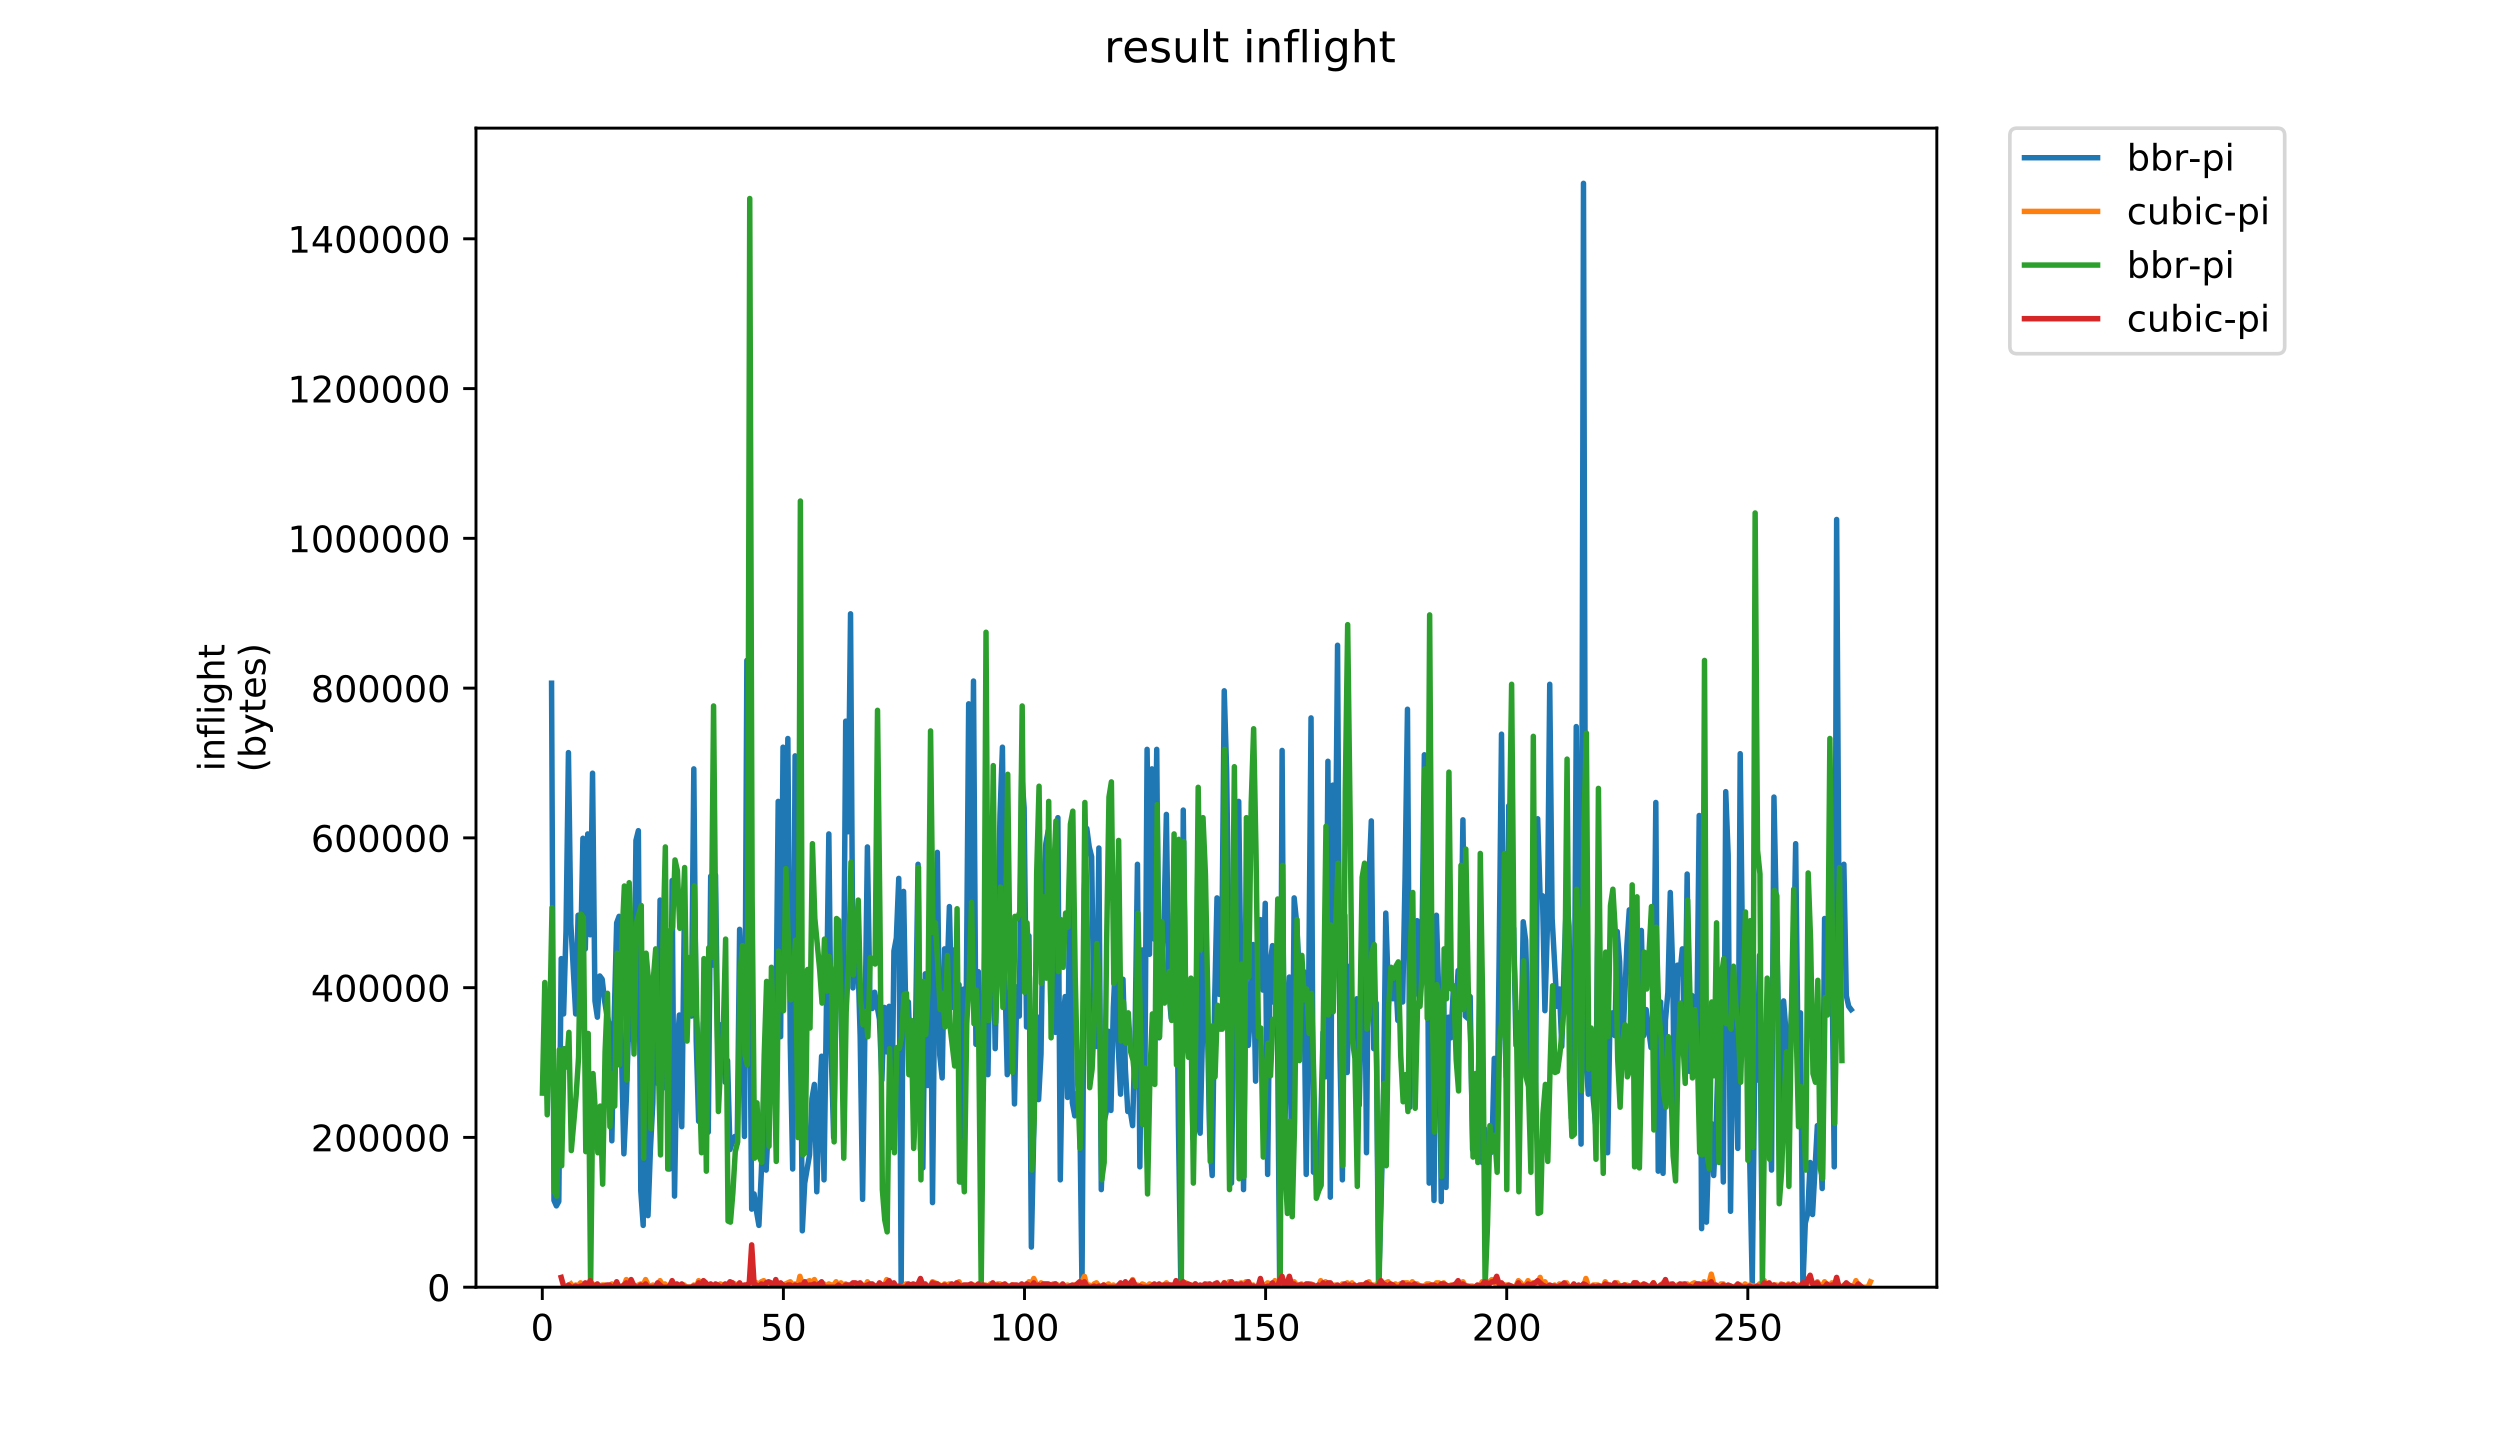 <?xml version="1.0" encoding="utf-8" standalone="no"?>
<!DOCTYPE svg PUBLIC "-//W3C//DTD SVG 1.1//EN"
  "http://www.w3.org/Graphics/SVG/1.1/DTD/svg11.dtd">
<!-- Created with matplotlib (https://matplotlib.org/) -->
<svg height="396pt" version="1.1" viewBox="0 0 684 396" width="684pt" xmlns="http://www.w3.org/2000/svg" xmlns:xlink="http://www.w3.org/1999/xlink">
 <defs>
  <style type="text/css">
*{stroke-linecap:butt;stroke-linejoin:round;}
  </style>
 </defs>
 <g id="figure_1">
  <g id="patch_1">
   <path d="M 0 396 
L 684 396 
L 684 0 
L 0 0 
z
" style="fill:#ffffff;"/>
  </g>
  <g id="axes_1">
   <g id="patch_2">
    <path d="M 130.23 352.174 
L 529.913 352.174 
L 529.913 35.062 
L 130.23 35.062 
z
" style="fill:#ffffff;"/>
   </g>
   <g id="matplotlib.axis_1">
    <g id="xtick_1">
     <g id="line2d_1">
      <defs>
       <path d="M 0 0 
L 0 3.5 
" id="m0b78d6427d" style="stroke:#000000;stroke-width:0.8;"/>
      </defs>
      <g>
       <use style="stroke:#000000;stroke-width:0.8;" x="148.372" xlink:href="#m0b78d6427d" y="352.174"/>
      </g>
     </g>
     <g id="text_1">
      <!-- 0 -->
      <defs>
       <path d="M 31.781 66.406 
Q 24.172 66.406 20.328 58.906 
Q 16.5 51.422 16.5 36.375 
Q 16.5 21.391 20.328 13.891 
Q 24.172 6.391 31.781 6.391 
Q 39.453 6.391 43.281 13.891 
Q 47.125 21.391 47.125 36.375 
Q 47.125 51.422 43.281 58.906 
Q 39.453 66.406 31.781 66.406 
z
M 31.781 74.219 
Q 44.047 74.219 50.516 64.516 
Q 56.984 54.828 56.984 36.375 
Q 56.984 17.969 50.516 8.266 
Q 44.047 -1.422 31.781 -1.422 
Q 19.531 -1.422 13.062 8.266 
Q 6.594 17.969 6.594 36.375 
Q 6.594 54.828 13.062 64.516 
Q 19.531 74.219 31.781 74.219 
z
" id="DejaVuSans-48"/>
      </defs>
      <g transform="translate(145.191 366.773)scale(0.1 -0.1)">
       <use xlink:href="#DejaVuSans-48"/>
      </g>
     </g>
    </g>
    <g id="xtick_2">
     <g id="line2d_2">
      <g>
       <use style="stroke:#000000;stroke-width:0.8;" x="214.338" xlink:href="#m0b78d6427d" y="352.174"/>
      </g>
     </g>
     <g id="text_2">
      <!-- 50 -->
      <defs>
       <path d="M 10.797 72.906 
L 49.516 72.906 
L 49.516 64.594 
L 19.828 64.594 
L 19.828 46.734 
Q 21.969 47.469 24.109 47.828 
Q 26.266 48.188 28.422 48.188 
Q 40.625 48.188 47.75 41.5 
Q 54.891 34.812 54.891 23.391 
Q 54.891 11.625 47.562 5.094 
Q 40.234 -1.422 26.906 -1.422 
Q 22.312 -1.422 17.547 -0.641 
Q 12.797 0.141 7.719 1.703 
L 7.719 11.625 
Q 12.109 9.234 16.797 8.062 
Q 21.484 6.891 26.703 6.891 
Q 35.156 6.891 40.078 11.328 
Q 45.016 15.766 45.016 23.391 
Q 45.016 31 40.078 35.438 
Q 35.156 39.891 26.703 39.891 
Q 22.75 39.891 18.812 39.016 
Q 14.891 38.141 10.797 36.281 
z
" id="DejaVuSans-53"/>
      </defs>
      <g transform="translate(207.976 366.773)scale(0.1 -0.1)">
       <use xlink:href="#DejaVuSans-53"/>
       <use x="63.623" xlink:href="#DejaVuSans-48"/>
      </g>
     </g>
    </g>
    <g id="xtick_3">
     <g id="line2d_3">
      <g>
       <use style="stroke:#000000;stroke-width:0.8;" x="280.304" xlink:href="#m0b78d6427d" y="352.174"/>
      </g>
     </g>
     <g id="text_3">
      <!-- 100 -->
      <defs>
       <path d="M 12.406 8.297 
L 28.516 8.297 
L 28.516 63.922 
L 10.984 60.406 
L 10.984 69.391 
L 28.422 72.906 
L 38.281 72.906 
L 38.281 8.297 
L 54.391 8.297 
L 54.391 0 
L 12.406 0 
z
" id="DejaVuSans-49"/>
      </defs>
      <g transform="translate(270.76 366.773)scale(0.1 -0.1)">
       <use xlink:href="#DejaVuSans-49"/>
       <use x="63.623" xlink:href="#DejaVuSans-48"/>
       <use x="127.246" xlink:href="#DejaVuSans-48"/>
      </g>
     </g>
    </g>
    <g id="xtick_4">
     <g id="line2d_4">
      <g>
       <use style="stroke:#000000;stroke-width:0.8;" x="346.269" xlink:href="#m0b78d6427d" y="352.174"/>
      </g>
     </g>
     <g id="text_4">
      <!-- 150 -->
      <g transform="translate(336.726 366.773)scale(0.1 -0.1)">
       <use xlink:href="#DejaVuSans-49"/>
       <use x="63.623" xlink:href="#DejaVuSans-53"/>
       <use x="127.246" xlink:href="#DejaVuSans-48"/>
      </g>
     </g>
    </g>
    <g id="xtick_5">
     <g id="line2d_5">
      <g>
       <use style="stroke:#000000;stroke-width:0.8;" x="412.235" xlink:href="#m0b78d6427d" y="352.174"/>
      </g>
     </g>
     <g id="text_5">
      <!-- 200 -->
      <defs>
       <path d="M 19.188 8.297 
L 53.609 8.297 
L 53.609 0 
L 7.328 0 
L 7.328 8.297 
Q 12.938 14.109 22.625 23.891 
Q 32.328 33.688 34.812 36.531 
Q 39.547 41.844 41.422 45.531 
Q 43.312 49.219 43.312 52.781 
Q 43.312 58.594 39.234 62.25 
Q 35.156 65.922 28.609 65.922 
Q 23.969 65.922 18.812 64.312 
Q 13.672 62.703 7.812 59.422 
L 7.812 69.391 
Q 13.766 71.781 18.938 73 
Q 24.125 74.219 28.422 74.219 
Q 39.75 74.219 46.484 68.547 
Q 53.219 62.891 53.219 53.422 
Q 53.219 48.922 51.531 44.891 
Q 49.859 40.875 45.406 35.406 
Q 44.188 33.984 37.641 27.219 
Q 31.109 20.453 19.188 8.297 
z
" id="DejaVuSans-50"/>
      </defs>
      <g transform="translate(402.691 366.773)scale(0.1 -0.1)">
       <use xlink:href="#DejaVuSans-50"/>
       <use x="63.623" xlink:href="#DejaVuSans-48"/>
       <use x="127.246" xlink:href="#DejaVuSans-48"/>
      </g>
     </g>
    </g>
    <g id="xtick_6">
     <g id="line2d_6">
      <g>
       <use style="stroke:#000000;stroke-width:0.8;" x="478.201" xlink:href="#m0b78d6427d" y="352.174"/>
      </g>
     </g>
     <g id="text_6">
      <!-- 250 -->
      <g transform="translate(468.657 366.773)scale(0.1 -0.1)">
       <use xlink:href="#DejaVuSans-50"/>
       <use x="63.623" xlink:href="#DejaVuSans-53"/>
       <use x="127.246" xlink:href="#DejaVuSans-48"/>
      </g>
     </g>
    </g>
   </g>
   <g id="matplotlib.axis_2">
    <g id="ytick_1">
     <g id="line2d_7">
      <defs>
       <path d="M 0 0 
L -3.5 0 
" id="m08b66f8f6e" style="stroke:#000000;stroke-width:0.8;"/>
      </defs>
      <g>
       <use style="stroke:#000000;stroke-width:0.8;" x="130.23" xlink:href="#m08b66f8f6e" y="352.174"/>
      </g>
     </g>
     <g id="text_7">
      <!-- 0 -->
      <g transform="translate(116.868 355.973)scale(0.1 -0.1)">
       <use xlink:href="#DejaVuSans-48"/>
      </g>
     </g>
    </g>
    <g id="ytick_2">
     <g id="line2d_8">
      <g>
       <use style="stroke:#000000;stroke-width:0.8;" x="130.23" xlink:href="#m08b66f8f6e" y="311.198"/>
      </g>
     </g>
     <g id="text_8">
      <!-- 200000 -->
      <g transform="translate(85.055 314.997)scale(0.1 -0.1)">
       <use xlink:href="#DejaVuSans-50"/>
       <use x="63.623" xlink:href="#DejaVuSans-48"/>
       <use x="127.246" xlink:href="#DejaVuSans-48"/>
       <use x="190.869" xlink:href="#DejaVuSans-48"/>
       <use x="254.492" xlink:href="#DejaVuSans-48"/>
       <use x="318.115" xlink:href="#DejaVuSans-48"/>
      </g>
     </g>
    </g>
    <g id="ytick_3">
     <g id="line2d_9">
      <g>
       <use style="stroke:#000000;stroke-width:0.8;" x="130.23" xlink:href="#m08b66f8f6e" y="270.221"/>
      </g>
     </g>
     <g id="text_9">
      <!-- 400000 -->
      <defs>
       <path d="M 37.797 64.312 
L 12.891 25.391 
L 37.797 25.391 
z
M 35.203 72.906 
L 47.609 72.906 
L 47.609 25.391 
L 58.016 25.391 
L 58.016 17.188 
L 47.609 17.188 
L 47.609 0 
L 37.797 0 
L 37.797 17.188 
L 4.891 17.188 
L 4.891 26.703 
z
" id="DejaVuSans-52"/>
      </defs>
      <g transform="translate(85.055 274.02)scale(0.1 -0.1)">
       <use xlink:href="#DejaVuSans-52"/>
       <use x="63.623" xlink:href="#DejaVuSans-48"/>
       <use x="127.246" xlink:href="#DejaVuSans-48"/>
       <use x="190.869" xlink:href="#DejaVuSans-48"/>
       <use x="254.492" xlink:href="#DejaVuSans-48"/>
       <use x="318.115" xlink:href="#DejaVuSans-48"/>
      </g>
     </g>
    </g>
    <g id="ytick_4">
     <g id="line2d_10">
      <g>
       <use style="stroke:#000000;stroke-width:0.8;" x="130.23" xlink:href="#m08b66f8f6e" y="229.244"/>
      </g>
     </g>
     <g id="text_10">
      <!-- 600000 -->
      <defs>
       <path d="M 33.016 40.375 
Q 26.375 40.375 22.484 35.828 
Q 18.609 31.297 18.609 23.391 
Q 18.609 15.531 22.484 10.953 
Q 26.375 6.391 33.016 6.391 
Q 39.656 6.391 43.531 10.953 
Q 47.406 15.531 47.406 23.391 
Q 47.406 31.297 43.531 35.828 
Q 39.656 40.375 33.016 40.375 
z
M 52.594 71.297 
L 52.594 62.312 
Q 48.875 64.062 45.094 64.984 
Q 41.312 65.922 37.594 65.922 
Q 27.828 65.922 22.672 59.328 
Q 17.531 52.734 16.797 39.406 
Q 19.672 43.656 24.016 45.922 
Q 28.375 48.188 33.594 48.188 
Q 44.578 48.188 50.953 41.516 
Q 57.328 34.859 57.328 23.391 
Q 57.328 12.156 50.688 5.359 
Q 44.047 -1.422 33.016 -1.422 
Q 20.359 -1.422 13.672 8.266 
Q 6.984 17.969 6.984 36.375 
Q 6.984 53.656 15.188 63.938 
Q 23.391 74.219 37.203 74.219 
Q 40.922 74.219 44.703 73.484 
Q 48.484 72.75 52.594 71.297 
z
" id="DejaVuSans-54"/>
      </defs>
      <g transform="translate(85.055 233.043)scale(0.1 -0.1)">
       <use xlink:href="#DejaVuSans-54"/>
       <use x="63.623" xlink:href="#DejaVuSans-48"/>
       <use x="127.246" xlink:href="#DejaVuSans-48"/>
       <use x="190.869" xlink:href="#DejaVuSans-48"/>
       <use x="254.492" xlink:href="#DejaVuSans-48"/>
       <use x="318.115" xlink:href="#DejaVuSans-48"/>
      </g>
     </g>
    </g>
    <g id="ytick_5">
     <g id="line2d_11">
      <g>
       <use style="stroke:#000000;stroke-width:0.8;" x="130.23" xlink:href="#m08b66f8f6e" y="188.268"/>
      </g>
     </g>
     <g id="text_11">
      <!-- 800000 -->
      <defs>
       <path d="M 31.781 34.625 
Q 24.75 34.625 20.719 30.859 
Q 16.703 27.094 16.703 20.516 
Q 16.703 13.922 20.719 10.156 
Q 24.75 6.391 31.781 6.391 
Q 38.812 6.391 42.859 10.172 
Q 46.922 13.969 46.922 20.516 
Q 46.922 27.094 42.891 30.859 
Q 38.875 34.625 31.781 34.625 
z
M 21.922 38.812 
Q 15.578 40.375 12.031 44.719 
Q 8.5 49.078 8.5 55.328 
Q 8.5 64.062 14.719 69.141 
Q 20.953 74.219 31.781 74.219 
Q 42.672 74.219 48.875 69.141 
Q 55.078 64.062 55.078 55.328 
Q 55.078 49.078 51.531 44.719 
Q 48 40.375 41.703 38.812 
Q 48.828 37.156 52.797 32.312 
Q 56.781 27.484 56.781 20.516 
Q 56.781 9.906 50.312 4.234 
Q 43.844 -1.422 31.781 -1.422 
Q 19.734 -1.422 13.25 4.234 
Q 6.781 9.906 6.781 20.516 
Q 6.781 27.484 10.781 32.312 
Q 14.797 37.156 21.922 38.812 
z
M 18.312 54.391 
Q 18.312 48.734 21.844 45.562 
Q 25.391 42.391 31.781 42.391 
Q 38.141 42.391 41.719 45.562 
Q 45.312 48.734 45.312 54.391 
Q 45.312 60.062 41.719 63.234 
Q 38.141 66.406 31.781 66.406 
Q 25.391 66.406 21.844 63.234 
Q 18.312 60.062 18.312 54.391 
z
" id="DejaVuSans-56"/>
      </defs>
      <g transform="translate(85.055 192.067)scale(0.1 -0.1)">
       <use xlink:href="#DejaVuSans-56"/>
       <use x="63.623" xlink:href="#DejaVuSans-48"/>
       <use x="127.246" xlink:href="#DejaVuSans-48"/>
       <use x="190.869" xlink:href="#DejaVuSans-48"/>
       <use x="254.492" xlink:href="#DejaVuSans-48"/>
       <use x="318.115" xlink:href="#DejaVuSans-48"/>
      </g>
     </g>
    </g>
    <g id="ytick_6">
     <g id="line2d_12">
      <g>
       <use style="stroke:#000000;stroke-width:0.8;" x="130.23" xlink:href="#m08b66f8f6e" y="147.291"/>
      </g>
     </g>
     <g id="text_12">
      <!-- 1000000 -->
      <g transform="translate(78.693 151.09)scale(0.1 -0.1)">
       <use xlink:href="#DejaVuSans-49"/>
       <use x="63.623" xlink:href="#DejaVuSans-48"/>
       <use x="127.246" xlink:href="#DejaVuSans-48"/>
       <use x="190.869" xlink:href="#DejaVuSans-48"/>
       <use x="254.492" xlink:href="#DejaVuSans-48"/>
       <use x="318.115" xlink:href="#DejaVuSans-48"/>
       <use x="381.738" xlink:href="#DejaVuSans-48"/>
      </g>
     </g>
    </g>
    <g id="ytick_7">
     <g id="line2d_13">
      <g>
       <use style="stroke:#000000;stroke-width:0.8;" x="130.23" xlink:href="#m08b66f8f6e" y="106.314"/>
      </g>
     </g>
     <g id="text_13">
      <!-- 1200000 -->
      <g transform="translate(78.693 110.113)scale(0.1 -0.1)">
       <use xlink:href="#DejaVuSans-49"/>
       <use x="63.623" xlink:href="#DejaVuSans-50"/>
       <use x="127.246" xlink:href="#DejaVuSans-48"/>
       <use x="190.869" xlink:href="#DejaVuSans-48"/>
       <use x="254.492" xlink:href="#DejaVuSans-48"/>
       <use x="318.115" xlink:href="#DejaVuSans-48"/>
       <use x="381.738" xlink:href="#DejaVuSans-48"/>
      </g>
     </g>
    </g>
    <g id="ytick_8">
     <g id="line2d_14">
      <g>
       <use style="stroke:#000000;stroke-width:0.8;" x="130.23" xlink:href="#m08b66f8f6e" y="65.338"/>
      </g>
     </g>
     <g id="text_14">
      <!-- 1400000 -->
      <g transform="translate(78.693 69.137)scale(0.1 -0.1)">
       <use xlink:href="#DejaVuSans-49"/>
       <use x="63.623" xlink:href="#DejaVuSans-52"/>
       <use x="127.246" xlink:href="#DejaVuSans-48"/>
       <use x="190.869" xlink:href="#DejaVuSans-48"/>
       <use x="254.492" xlink:href="#DejaVuSans-48"/>
       <use x="318.115" xlink:href="#DejaVuSans-48"/>
       <use x="381.738" xlink:href="#DejaVuSans-48"/>
      </g>
     </g>
    </g>
    <g id="text_15">
     <!-- inflight -->
     <defs>
      <path d="M 9.422 54.688 
L 18.406 54.688 
L 18.406 0 
L 9.422 0 
z
M 9.422 75.984 
L 18.406 75.984 
L 18.406 64.594 
L 9.422 64.594 
z
" id="DejaVuSans-105"/>
      <path d="M 54.891 33.016 
L 54.891 0 
L 45.906 0 
L 45.906 32.719 
Q 45.906 40.484 42.875 44.328 
Q 39.844 48.188 33.797 48.188 
Q 26.516 48.188 22.312 43.547 
Q 18.109 38.922 18.109 30.906 
L 18.109 0 
L 9.078 0 
L 9.078 54.688 
L 18.109 54.688 
L 18.109 46.188 
Q 21.344 51.125 25.703 53.562 
Q 30.078 56 35.797 56 
Q 45.219 56 50.047 50.172 
Q 54.891 44.344 54.891 33.016 
z
" id="DejaVuSans-110"/>
      <path d="M 37.109 75.984 
L 37.109 68.5 
L 28.516 68.5 
Q 23.688 68.5 21.797 66.547 
Q 19.922 64.594 19.922 59.516 
L 19.922 54.688 
L 34.719 54.688 
L 34.719 47.703 
L 19.922 47.703 
L 19.922 0 
L 10.891 0 
L 10.891 47.703 
L 2.297 47.703 
L 2.297 54.688 
L 10.891 54.688 
L 10.891 58.5 
Q 10.891 67.625 15.141 71.797 
Q 19.391 75.984 28.609 75.984 
z
" id="DejaVuSans-102"/>
      <path d="M 9.422 75.984 
L 18.406 75.984 
L 18.406 0 
L 9.422 0 
z
" id="DejaVuSans-108"/>
      <path d="M 45.406 27.984 
Q 45.406 37.75 41.375 43.109 
Q 37.359 48.484 30.078 48.484 
Q 22.859 48.484 18.828 43.109 
Q 14.797 37.75 14.797 27.984 
Q 14.797 18.266 18.828 12.891 
Q 22.859 7.516 30.078 7.516 
Q 37.359 7.516 41.375 12.891 
Q 45.406 18.266 45.406 27.984 
z
M 54.391 6.781 
Q 54.391 -7.172 48.188 -13.984 
Q 42 -20.797 29.203 -20.797 
Q 24.469 -20.797 20.266 -20.094 
Q 16.062 -19.391 12.109 -17.922 
L 12.109 -9.188 
Q 16.062 -11.328 19.922 -12.344 
Q 23.781 -13.375 27.781 -13.375 
Q 36.625 -13.375 41.016 -8.766 
Q 45.406 -4.156 45.406 5.172 
L 45.406 9.625 
Q 42.625 4.781 38.281 2.391 
Q 33.938 0 27.875 0 
Q 17.828 0 11.672 7.656 
Q 5.516 15.328 5.516 27.984 
Q 5.516 40.672 11.672 48.328 
Q 17.828 56 27.875 56 
Q 33.938 56 38.281 53.609 
Q 42.625 51.219 45.406 46.391 
L 45.406 54.688 
L 54.391 54.688 
z
" id="DejaVuSans-103"/>
      <path d="M 54.891 33.016 
L 54.891 0 
L 45.906 0 
L 45.906 32.719 
Q 45.906 40.484 42.875 44.328 
Q 39.844 48.188 33.797 48.188 
Q 26.516 48.188 22.312 43.547 
Q 18.109 38.922 18.109 30.906 
L 18.109 0 
L 9.078 0 
L 9.078 75.984 
L 18.109 75.984 
L 18.109 46.188 
Q 21.344 51.125 25.703 53.562 
Q 30.078 56 35.797 56 
Q 45.219 56 50.047 50.172 
Q 54.891 44.344 54.891 33.016 
z
" id="DejaVuSans-104"/>
      <path d="M 18.312 70.219 
L 18.312 54.688 
L 36.812 54.688 
L 36.812 47.703 
L 18.312 47.703 
L 18.312 18.016 
Q 18.312 11.328 20.141 9.422 
Q 21.969 7.516 27.594 7.516 
L 36.812 7.516 
L 36.812 0 
L 27.594 0 
Q 17.188 0 13.234 3.875 
Q 9.281 7.766 9.281 18.016 
L 9.281 47.703 
L 2.688 47.703 
L 2.688 54.688 
L 9.281 54.688 
L 9.281 70.219 
z
" id="DejaVuSans-116"/>
     </defs>
     <g transform="translate(61.415 211.018)rotate(-90)scale(0.1 -0.1)">
      <use xlink:href="#DejaVuSans-105"/>
      <use x="27.783" xlink:href="#DejaVuSans-110"/>
      <use x="91.162" xlink:href="#DejaVuSans-102"/>
      <use x="126.367" xlink:href="#DejaVuSans-108"/>
      <use x="154.15" xlink:href="#DejaVuSans-105"/>
      <use x="181.934" xlink:href="#DejaVuSans-103"/>
      <use x="245.41" xlink:href="#DejaVuSans-104"/>
      <use x="308.789" xlink:href="#DejaVuSans-116"/>
     </g>
     <!-- (bytes) -->
     <defs>
      <path d="M 31 75.875 
Q 24.469 64.656 21.281 53.656 
Q 18.109 42.672 18.109 31.391 
Q 18.109 20.125 21.312 9.062 
Q 24.516 -2 31 -13.188 
L 23.188 -13.188 
Q 15.875 -1.703 12.234 9.375 
Q 8.594 20.453 8.594 31.391 
Q 8.594 42.281 12.203 53.312 
Q 15.828 64.359 23.188 75.875 
z
" id="DejaVuSans-40"/>
      <path d="M 48.688 27.297 
Q 48.688 37.203 44.609 42.844 
Q 40.531 48.484 33.406 48.484 
Q 26.266 48.484 22.188 42.844 
Q 18.109 37.203 18.109 27.297 
Q 18.109 17.391 22.188 11.75 
Q 26.266 6.109 33.406 6.109 
Q 40.531 6.109 44.609 11.75 
Q 48.688 17.391 48.688 27.297 
z
M 18.109 46.391 
Q 20.953 51.266 25.266 53.625 
Q 29.594 56 35.594 56 
Q 45.562 56 51.781 48.094 
Q 58.016 40.188 58.016 27.297 
Q 58.016 14.406 51.781 6.484 
Q 45.562 -1.422 35.594 -1.422 
Q 29.594 -1.422 25.266 0.953 
Q 20.953 3.328 18.109 8.203 
L 18.109 0 
L 9.078 0 
L 9.078 75.984 
L 18.109 75.984 
z
" id="DejaVuSans-98"/>
      <path d="M 32.172 -5.078 
Q 28.375 -14.844 24.75 -17.812 
Q 21.141 -20.797 15.094 -20.797 
L 7.906 -20.797 
L 7.906 -13.281 
L 13.188 -13.281 
Q 16.891 -13.281 18.938 -11.516 
Q 21 -9.766 23.484 -3.219 
L 25.094 0.875 
L 2.984 54.688 
L 12.5 54.688 
L 29.594 11.922 
L 46.688 54.688 
L 56.203 54.688 
z
" id="DejaVuSans-121"/>
      <path d="M 56.203 29.594 
L 56.203 25.203 
L 14.891 25.203 
Q 15.484 15.922 20.484 11.062 
Q 25.484 6.203 34.422 6.203 
Q 39.594 6.203 44.453 7.469 
Q 49.312 8.734 54.109 11.281 
L 54.109 2.781 
Q 49.266 0.734 44.188 -0.344 
Q 39.109 -1.422 33.891 -1.422 
Q 20.797 -1.422 13.156 6.188 
Q 5.516 13.812 5.516 26.812 
Q 5.516 40.234 12.766 48.109 
Q 20.016 56 32.328 56 
Q 43.359 56 49.781 48.891 
Q 56.203 41.797 56.203 29.594 
z
M 47.219 32.234 
Q 47.125 39.594 43.094 43.984 
Q 39.062 48.391 32.422 48.391 
Q 24.906 48.391 20.391 44.141 
Q 15.875 39.891 15.188 32.172 
z
" id="DejaVuSans-101"/>
      <path d="M 44.281 53.078 
L 44.281 44.578 
Q 40.484 46.531 36.375 47.5 
Q 32.281 48.484 27.875 48.484 
Q 21.188 48.484 17.844 46.438 
Q 14.5 44.391 14.5 40.281 
Q 14.5 37.156 16.891 35.375 
Q 19.281 33.594 26.516 31.984 
L 29.594 31.297 
Q 39.156 29.25 43.188 25.516 
Q 47.219 21.781 47.219 15.094 
Q 47.219 7.469 41.188 3.016 
Q 35.156 -1.422 24.609 -1.422 
Q 20.219 -1.422 15.453 -0.562 
Q 10.688 0.297 5.422 2 
L 5.422 11.281 
Q 10.406 8.688 15.234 7.391 
Q 20.062 6.109 24.812 6.109 
Q 31.156 6.109 34.562 8.281 
Q 37.984 10.453 37.984 14.406 
Q 37.984 18.062 35.516 20.016 
Q 33.062 21.969 24.703 23.781 
L 21.578 24.516 
Q 13.234 26.266 9.516 29.906 
Q 5.812 33.547 5.812 39.891 
Q 5.812 47.609 11.281 51.797 
Q 16.75 56 26.812 56 
Q 31.781 56 36.172 55.266 
Q 40.578 54.547 44.281 53.078 
z
" id="DejaVuSans-115"/>
      <path d="M 8.016 75.875 
L 15.828 75.875 
Q 23.141 64.359 26.781 53.312 
Q 30.422 42.281 30.422 31.391 
Q 30.422 20.453 26.781 9.375 
Q 23.141 -1.703 15.828 -13.188 
L 8.016 -13.188 
Q 14.5 -2 17.703 9.062 
Q 20.906 20.125 20.906 31.391 
Q 20.906 42.672 17.703 53.656 
Q 14.5 64.656 8.016 75.875 
z
" id="DejaVuSans-41"/>
     </defs>
     <g transform="translate(72.613 211.295)rotate(-90)scale(0.1 -0.1)">
      <use xlink:href="#DejaVuSans-40"/>
      <use x="39.014" xlink:href="#DejaVuSans-98"/>
      <use x="102.49" xlink:href="#DejaVuSans-121"/>
      <use x="161.67" xlink:href="#DejaVuSans-116"/>
      <use x="200.879" xlink:href="#DejaVuSans-101"/>
      <use x="262.402" xlink:href="#DejaVuSans-115"/>
      <use x="314.502" xlink:href="#DejaVuSans-41"/>
     </g>
    </g>
   </g>
   <g id="line2d_15">
    <path clip-path="url(#p7fed39813c)" d="M 150.908 186.928 
L 151.568 328.44 
L 152.228 329.924 
L 152.887 328.737 
L 153.547 262.283 
L 154.206 277.413 
L 154.866 254.569 
L 155.526 205.915 
L 156.185 252.789 
L 157.505 277.413 
L 158.164 250.416 
L 158.824 262.876 
L 159.484 229.352 
L 160.143 259.613 
L 160.803 228.166 
L 161.463 255.756 
L 162.122 211.552 
L 162.782 273.853 
L 163.442 278.303 
L 164.101 267.03 
L 164.761 267.92 
L 165.421 273.853 
L 166.08 278.006 
L 166.74 280.38 
L 167.4 312.124 
L 168.059 278.006 
L 168.719 252.493 
L 169.379 250.713 
L 170.038 288.093 
L 170.698 315.684 
L 171.358 300.85 
L 172.017 280.083 
L 172.677 267.623 
L 173.337 284.83 
L 173.996 229.946 
L 174.656 227.276 
L 175.315 325.77 
L 175.975 335.264 
L 176.635 261.096 
L 177.294 332.594 
L 177.954 314.497 
L 178.614 301.74 
L 179.273 264.656 
L 179.933 296.4 
L 180.593 246.263 
L 181.252 290.17 
L 181.912 297.587 
L 182.572 275.04 
L 183.231 319.837 
L 183.891 240.923 
L 184.551 327.254 
L 185.21 286.907 
L 185.87 277.71 
L 186.53 308.267 
L 187.189 253.976 
L 187.849 271.776 
L 188.509 275.93 
L 189.168 278.006 
L 189.828 210.365 
L 190.488 284.83 
L 191.147 306.783 
L 191.807 298.773 
L 192.467 279.786 
L 193.126 287.797 
L 193.786 309.75 
L 194.446 239.736 
L 195.105 264.063 
L 195.765 239.439 
L 196.425 289.577 
L 197.084 280.38 
L 197.744 281.27 
L 198.403 296.103 
L 199.063 290.17 
L 199.723 314.497 
L 200.382 312.42 
L 201.042 310.937 
L 201.702 312.717 
L 202.361 254.273 
L 203.021 269.403 
L 203.681 310.937 
L 204.34 180.698 
L 205.66 330.814 
L 206.319 326.66 
L 206.979 331.407 
L 207.639 335.264 
L 208.298 320.727 
L 208.958 301.443 
L 209.618 320.134 
L 210.277 306.487 
L 210.937 287.5 
L 211.597 280.083 
L 212.256 283.643 
L 212.916 219.266 
L 213.576 283.643 
L 214.235 204.432 
L 214.895 252.789 
L 215.555 202.059 
L 216.214 285.127 
L 216.874 319.837 
L 217.534 206.805 
L 218.193 298.773 
L 218.853 254.569 
L 219.512 336.747 
L 220.172 323.694 
L 221.491 315.98 
L 222.151 300.553 
L 222.811 296.697 
L 223.47 326.067 
L 224.13 303.817 
L 224.79 288.983 
L 225.449 322.804 
L 226.769 228.166 
L 227.428 288.093 
L 228.088 311.234 
L 228.748 273.556 
L 229.407 269.106 
L 230.067 256.943 
L 230.727 283.94 
L 231.386 197.312 
L 232.046 227.572 
L 232.706 167.941 
L 233.365 270.293 
L 234.025 252.789 
L 234.685 261.096 
L 235.344 283.643 
L 236.004 328.144 
L 237.323 231.726 
L 237.983 272.37 
L 238.643 275.93 
L 239.302 271.48 
L 240.621 278.896 
L 241.281 295.51 
L 241.941 275.633 
L 242.6 287.797 
L 243.26 275.336 
L 243.92 313.904 
L 244.579 260.206 
L 245.239 256.646 
L 245.899 240.329 
L 246.558 352.174 
L 247.218 243.889 
L 247.878 280.38 
L 248.537 274.15 
L 249.197 293.433 
L 249.857 295.213 
L 250.516 279.786 
L 251.176 236.472 
L 251.836 314.497 
L 252.495 319.54 
L 253.155 266.436 
L 253.815 296.993 
L 254.474 242.109 
L 255.134 329.034 
L 255.794 263.47 
L 256.453 233.209 
L 257.113 288.687 
L 257.773 294.917 
L 258.432 259.613 
L 259.092 268.216 
L 259.752 248.043 
L 260.411 275.633 
L 261.071 259.909 
L 261.73 282.753 
L 262.39 269.403 
L 263.05 323.397 
L 263.709 270.59 
L 264.369 273.26 
L 265.029 192.565 
L 265.688 258.426 
L 266.348 186.335 
L 267.008 285.72 
L 267.667 265.843 
L 268.327 297.883 
L 268.987 300.85 
L 269.646 239.439 
L 270.306 294.027 
L 270.966 251.603 
L 271.625 248.636 
L 272.285 286.907 
L 273.604 222.826 
L 274.264 204.432 
L 274.924 266.436 
L 275.583 294.027 
L 276.243 284.236 
L 276.903 268.216 
L 277.562 302.037 
L 278.222 269.996 
L 278.882 278.006 
L 279.541 211.849 
L 280.201 221.046 
L 280.861 280.973 
L 281.52 256.053 
L 282.18 341.197 
L 283.499 278.006 
L 284.159 300.85 
L 284.818 288.39 
L 285.478 243.296 
L 286.138 230.836 
L 286.797 227.276 
L 287.457 274.446 
L 288.117 269.403 
L 288.776 282.456 
L 289.436 223.716 
L 290.096 322.804 
L 290.755 280.38 
L 291.415 272.666 
L 292.075 300.257 
L 292.734 233.802 
L 293.394 301.74 
L 294.054 305.3 
L 294.713 299.07 
L 295.373 299.663 
L 296.033 352.174 
L 296.692 243.593 
L 297.352 226.682 
L 298.012 231.726 
L 298.671 234.396 
L 299.331 281.863 
L 299.991 286.313 
L 300.65 232.022 
L 301.31 325.474 
L 301.97 307.377 
L 302.629 304.41 
L 303.289 282.16 
L 303.949 303.817 
L 304.608 275.633 
L 305.268 261.096 
L 305.927 286.017 
L 306.587 299.367 
L 307.247 267.92 
L 307.906 292.543 
L 308.566 304.113 
L 309.226 303.817 
L 309.885 307.97 
L 310.545 283.346 
L 311.205 236.472 
L 311.864 319.244 
L 312.524 259.909 
L 313.184 304.707 
L 313.843 205.025 
L 314.503 261.096 
L 315.163 210.365 
L 315.822 256.943 
L 316.482 205.025 
L 317.142 283.94 
L 317.801 262.58 
L 318.461 252.196 
L 319.121 222.826 
L 319.78 270.886 
L 320.44 278.6 
L 321.1 249.823 
L 321.759 243.296 
L 322.419 307.97 
L 323.079 351.877 
L 323.738 221.639 
L 324.398 278.896 
L 325.058 283.94 
L 325.717 272.666 
L 326.377 311.53 
L 327.036 308.86 
L 327.696 239.143 
L 328.356 310.047 
L 329.015 282.456 
L 329.675 246.559 
L 330.994 312.124 
L 331.654 321.617 
L 332.314 274.446 
L 332.973 245.669 
L 333.633 272.073 
L 334.293 259.019 
L 334.952 189.005 
L 335.612 210.959 
L 336.272 259.909 
L 336.931 323.694 
L 337.591 272.963 
L 338.251 259.613 
L 338.91 219.266 
L 340.23 325.474 
L 340.889 266.436 
L 341.549 286.017 
L 342.209 275.633 
L 342.868 258.426 
L 343.528 295.807 
L 344.188 255.163 
L 344.847 251.603 
L 345.507 270.886 
L 346.167 247.153 
L 346.826 321.32 
L 347.486 263.766 
L 348.145 258.723 
L 348.805 274.446 
L 349.465 275.336 
L 350.124 352.174 
L 350.784 205.322 
L 351.444 314.794 
L 352.103 279.193 
L 352.763 267.326 
L 353.423 321.024 
L 354.082 245.669 
L 354.742 252.196 
L 355.402 264.656 
L 356.061 284.83 
L 356.721 265.843 
L 357.381 321.32 
L 358.04 272.666 
L 358.7 196.422 
L 359.36 320.727 
L 360.019 312.717 
L 360.679 325.77 
L 361.339 308.267 
L 361.998 282.456 
L 362.658 294.62 
L 363.318 208.289 
L 363.977 327.55 
L 364.637 214.815 
L 365.297 246.856 
L 365.956 176.545 
L 366.616 288.39 
L 367.276 322.804 
L 367.935 250.416 
L 368.595 293.433 
L 369.254 264.36 
L 369.914 283.94 
L 370.574 275.336 
L 371.233 273.26 
L 371.893 302.333 
L 373.212 240.033 
L 373.872 315.387 
L 374.532 240.626 
L 375.191 224.606 
L 375.851 286.907 
L 376.511 274.446 
L 377.17 351.877 
L 377.83 329.924 
L 378.49 303.223 
L 379.149 249.823 
L 379.809 269.996 
L 380.469 267.03 
L 381.128 273.26 
L 381.788 265.843 
L 382.448 279.193 
L 383.107 269.403 
L 383.767 274.15 
L 384.427 240.033 
L 385.086 194.049 
L 385.746 302.927 
L 386.406 266.733 
L 387.065 272.073 
L 387.725 251.899 
L 388.385 273.556 
L 389.044 258.426 
L 389.704 206.509 
L 390.364 224.902 
L 391.023 323.694 
L 391.683 293.137 
L 392.342 328.44 
L 393.002 250.416 
L 393.662 272.963 
L 394.321 328.737 
L 394.981 270.293 
L 395.641 324.88 
L 396.3 278.303 
L 396.96 283.94 
L 397.62 270.886 
L 398.279 276.523 
L 398.939 265.546 
L 399.599 268.216 
L 400.258 224.309 
L 400.918 278.006 
L 401.578 278.6 
L 402.237 272.666 
L 402.897 314.497 
L 403.557 311.234 
L 404.216 312.42 
L 404.876 273.26 
L 405.536 318.057 
L 406.195 308.86 
L 406.855 317.167 
L 407.515 315.684 
L 408.174 315.09 
L 408.834 289.577 
L 409.494 315.684 
L 410.153 263.173 
L 410.813 200.872 
L 411.473 274.743 
L 412.132 294.62 
L 412.792 220.452 
L 413.451 259.909 
L 414.111 253.976 
L 414.771 286.017 
L 415.43 277.116 
L 416.09 292.247 
L 416.75 252.196 
L 417.409 257.239 
L 418.069 280.083 
L 418.729 308.267 
L 419.388 274.446 
L 420.048 307.08 
L 420.708 224.012 
L 421.367 245.076 
L 422.027 245.076 
L 422.687 276.523 
L 423.346 254.273 
L 424.006 187.225 
L 424.666 251.306 
L 425.985 275.336 
L 426.645 270.59 
L 427.304 286.313 
L 427.964 263.173 
L 428.624 244.779 
L 429.283 253.383 
L 429.943 305.893 
L 430.603 301.147 
L 431.262 198.795 
L 432.582 313.014 
L 433.241 50.163 
L 433.901 290.17 
L 434.56 299.367 
L 435.22 283.346 
L 435.88 300.257 
L 436.539 307.377 
L 437.199 249.526 
L 437.859 283.346 
L 438.518 308.267 
L 439.178 305.003 
L 439.838 315.387 
L 440.497 278.303 
L 441.157 277.116 
L 441.817 283.346 
L 442.476 254.866 
L 443.136 263.173 
L 443.796 290.467 
L 445.115 258.723 
L 445.775 248.933 
L 447.094 293.73 
L 447.754 294.917 
L 448.413 304.113 
L 449.073 254.569 
L 449.733 283.346 
L 450.392 276.226 
L 451.712 286.61 
L 452.371 284.533 
L 453.031 219.562 
L 453.691 320.43 
L 454.35 274.15 
L 455.01 321.024 
L 455.669 279.193 
L 456.329 271.48 
L 456.989 244.186 
L 457.648 265.25 
L 458.308 318.65 
L 458.968 264.063 
L 459.627 266.436 
L 460.287 259.613 
L 460.947 288.39 
L 461.606 239.143 
L 462.266 293.137 
L 462.926 272.37 
L 463.585 283.94 
L 464.245 281.566 
L 464.905 223.122 
L 465.564 336.154 
L 466.224 239.439 
L 466.884 334.374 
L 467.543 312.124 
L 468.203 307.377 
L 468.863 321.617 
L 469.522 308.564 
L 470.182 286.017 
L 470.842 287.797 
L 471.501 323.397 
L 472.161 216.596 
L 472.821 233.802 
L 473.48 331.407 
L 474.14 273.853 
L 474.8 280.973 
L 475.459 314.2 
L 476.119 206.212 
L 476.778 262.876 
L 477.438 278.896 
L 478.098 267.326 
L 478.757 318.947 
L 479.417 351.581 
L 480.077 293.73 
L 480.736 295.51 
L 481.396 261.393 
L 482.056 333.484 
L 482.715 300.553 
L 483.375 289.577 
L 484.035 298.477 
L 484.694 320.134 
L 485.354 218.079 
L 487.333 315.387 
L 487.993 273.853 
L 488.652 282.456 
L 489.312 310.64 
L 489.972 280.973 
L 490.631 268.81 
L 491.291 230.836 
L 491.951 288.687 
L 492.61 277.116 
L 493.27 351.877 
L 493.93 334.671 
L 494.589 332.001 
L 495.249 318.057 
L 495.909 332.297 
L 497.228 307.97 
L 497.888 310.937 
L 498.547 325.177 
L 499.207 251.306 
L 499.866 272.666 
L 500.526 269.106 
L 501.186 259.613 
L 501.845 319.244 
L 502.505 142.131 
L 503.165 252.493 
L 503.824 237.956 
L 504.484 236.472 
L 505.144 272.37 
L 505.803 275.336 
L 506.463 276.226 
L 506.463 276.226 
" style="fill:none;stroke:#1f77b4;stroke-linecap:square;stroke-width:1.5;"/>
   </g>
   <g id="line2d_16">
    <path clip-path="url(#p7fed39813c)" d="M 156.191 351.284 
L 156.85 352.174 
L 157.51 351.581 
L 158.17 351.877 
L 158.829 350.987 
L 159.489 352.174 
L 160.149 351.581 
L 160.808 352.174 
L 161.468 351.581 
L 162.128 351.284 
L 162.787 351.877 
L 163.447 351.581 
L 164.107 351.877 
L 164.766 351.581 
L 165.426 351.581 
L 166.086 352.174 
L 166.745 352.174 
L 167.405 351.284 
L 168.065 352.174 
L 169.384 352.174 
L 170.044 351.877 
L 170.703 351.877 
L 171.363 350.097 
L 172.022 352.174 
L 172.682 352.174 
L 173.342 351.581 
L 174.001 351.877 
L 175.321 351.284 
L 175.98 351.581 
L 176.64 350.097 
L 177.3 351.581 
L 177.959 351.877 
L 178.619 351.581 
L 179.279 352.174 
L 179.938 352.174 
L 180.598 350.394 
L 181.258 351.581 
L 181.917 351.284 
L 182.577 352.174 
L 183.237 351.581 
L 183.896 352.174 
L 185.216 351.581 
L 185.875 352.174 
L 187.195 351.581 
L 187.854 352.174 
L 189.174 352.174 
L 189.833 351.581 
L 190.493 352.174 
L 191.153 350.394 
L 191.812 350.987 
L 192.472 351.284 
L 193.131 352.174 
L 193.791 351.581 
L 195.11 352.174 
L 196.43 352.174 
L 197.089 351.284 
L 197.749 351.581 
L 198.409 351.581 
L 199.068 351.877 
L 199.728 351.581 
L 200.388 350.987 
L 201.707 351.581 
L 202.367 351.284 
L 203.026 352.174 
L 203.686 351.877 
L 204.346 351.877 
L 205.005 351.284 
L 205.665 351.877 
L 206.325 350.691 
L 207.644 351.284 
L 208.304 350.691 
L 208.963 350.394 
L 209.623 351.581 
L 210.283 351.581 
L 210.942 351.284 
L 211.602 351.581 
L 212.262 352.174 
L 212.921 351.581 
L 213.581 351.581 
L 214.241 352.174 
L 214.9 351.284 
L 216.219 350.691 
L 216.879 351.581 
L 217.539 351.284 
L 218.198 352.174 
L 218.858 349.207 
L 219.518 351.581 
L 220.177 351.581 
L 220.837 350.691 
L 221.497 350.394 
L 222.156 352.174 
L 222.816 350.097 
L 223.476 351.581 
L 224.135 352.174 
L 224.795 352.174 
L 225.455 351.284 
L 226.114 352.174 
L 226.774 351.284 
L 227.434 351.581 
L 228.093 351.581 
L 228.753 350.691 
L 229.413 352.174 
L 230.072 350.987 
L 230.732 351.581 
L 231.392 351.284 
L 232.051 352.174 
L 232.711 351.877 
L 233.371 351.877 
L 234.03 351.284 
L 234.69 352.174 
L 235.35 351.581 
L 236.009 351.581 
L 236.669 352.174 
L 237.328 350.691 
L 237.988 352.174 
L 238.648 351.877 
L 239.967 351.877 
L 240.627 352.174 
L 241.286 351.581 
L 241.946 351.877 
L 242.606 350.097 
L 243.265 351.877 
L 243.925 352.174 
L 244.585 351.877 
L 245.244 352.174 
L 247.223 352.174 
L 247.883 351.284 
L 248.543 352.174 
L 249.862 351.581 
L 250.522 352.174 
L 251.181 351.581 
L 251.841 351.284 
L 252.501 351.581 
L 253.16 352.174 
L 253.82 351.877 
L 254.48 351.877 
L 255.139 350.691 
L 257.118 351.581 
L 257.778 352.174 
L 258.437 351.284 
L 259.097 351.581 
L 259.757 351.284 
L 260.416 351.581 
L 261.736 351.581 
L 262.395 350.691 
L 263.055 352.174 
L 263.715 351.877 
L 264.374 351.877 
L 265.034 352.174 
L 265.694 352.174 
L 266.353 351.581 
L 267.013 352.174 
L 267.673 351.581 
L 268.332 352.174 
L 269.652 351.581 
L 270.311 352.174 
L 270.971 351.284 
L 271.631 351.581 
L 272.29 352.174 
L 272.95 351.284 
L 273.61 351.284 
L 274.269 351.877 
L 274.929 352.174 
L 275.589 351.877 
L 276.248 351.877 
L 276.908 351.581 
L 278.227 352.174 
L 279.546 352.174 
L 280.206 351.877 
L 280.866 352.174 
L 281.525 350.691 
L 282.185 351.284 
L 282.845 349.801 
L 283.504 351.284 
L 284.164 352.174 
L 284.824 350.987 
L 285.483 351.877 
L 286.143 352.174 
L 286.803 351.581 
L 287.462 352.174 
L 288.122 351.284 
L 288.782 351.284 
L 289.441 351.581 
L 290.101 352.174 
L 291.42 352.174 
L 292.08 351.581 
L 292.74 352.174 
L 293.399 352.174 
L 294.059 351.581 
L 294.719 351.581 
L 295.378 351.284 
L 296.038 350.691 
L 296.698 349.207 
L 297.357 351.877 
L 298.017 351.581 
L 298.677 352.174 
L 299.336 351.284 
L 299.996 350.987 
L 300.656 351.877 
L 301.315 351.877 
L 301.975 351.581 
L 302.634 351.877 
L 303.294 351.284 
L 303.954 352.174 
L 304.613 351.581 
L 305.273 352.174 
L 305.933 351.581 
L 306.592 351.877 
L 307.252 351.284 
L 307.912 351.877 
L 308.571 352.174 
L 309.231 352.174 
L 309.891 350.097 
L 310.55 351.877 
L 311.21 351.581 
L 311.87 352.174 
L 312.529 351.284 
L 313.189 351.581 
L 313.849 352.174 
L 314.508 351.284 
L 315.168 351.581 
L 315.828 352.174 
L 317.147 352.174 
L 317.807 351.581 
L 318.466 351.581 
L 319.126 350.987 
L 320.445 352.174 
L 321.105 351.581 
L 321.765 352.174 
L 322.424 351.581 
L 323.084 352.174 
L 323.743 351.284 
L 324.403 350.987 
L 325.063 352.174 
L 325.722 351.581 
L 326.382 351.877 
L 327.042 351.284 
L 327.701 352.174 
L 328.361 352.174 
L 329.021 351.877 
L 329.68 351.877 
L 330.34 351.284 
L 331 351.581 
L 331.659 352.174 
L 332.319 351.877 
L 332.979 351.877 
L 333.638 351.581 
L 334.298 351.877 
L 334.958 350.987 
L 335.617 352.174 
L 336.277 350.691 
L 336.937 350.691 
L 337.596 352.174 
L 338.256 352.174 
L 338.916 351.284 
L 339.575 350.987 
L 340.235 351.284 
L 340.895 350.691 
L 341.554 350.691 
L 342.214 352.174 
L 342.874 351.581 
L 343.533 352.174 
L 344.193 351.877 
L 344.852 352.174 
L 345.512 352.174 
L 346.831 350.987 
L 347.491 351.284 
L 348.151 352.174 
L 348.81 350.394 
L 349.47 352.174 
L 350.13 351.877 
L 350.789 350.987 
L 351.449 351.581 
L 352.109 351.581 
L 352.768 351.877 
L 353.428 351.877 
L 354.088 350.691 
L 354.747 351.581 
L 355.407 352.174 
L 356.067 351.284 
L 356.726 351.877 
L 357.386 352.174 
L 358.046 351.877 
L 358.705 351.284 
L 359.365 351.877 
L 360.025 352.174 
L 360.684 352.174 
L 361.344 350.394 
L 362.004 352.174 
L 362.663 350.691 
L 363.323 352.174 
L 363.983 351.877 
L 364.642 352.174 
L 365.302 351.581 
L 365.961 352.174 
L 366.621 352.174 
L 367.281 351.284 
L 367.94 352.174 
L 368.6 350.987 
L 369.26 352.174 
L 369.919 350.987 
L 370.579 351.877 
L 371.239 351.877 
L 371.898 352.174 
L 372.558 351.581 
L 373.218 352.174 
L 373.877 351.284 
L 374.537 350.691 
L 375.197 352.174 
L 375.856 351.581 
L 376.516 352.174 
L 377.176 350.691 
L 377.835 351.877 
L 378.495 351.877 
L 379.155 350.987 
L 379.814 350.691 
L 380.474 352.174 
L 381.134 352.174 
L 381.793 351.284 
L 382.453 351.877 
L 383.113 351.284 
L 383.772 352.174 
L 384.432 350.987 
L 385.092 350.987 
L 385.751 352.174 
L 386.411 350.691 
L 387.07 351.877 
L 387.73 351.284 
L 388.39 351.877 
L 389.049 352.174 
L 389.709 351.877 
L 390.369 351.284 
L 391.028 351.284 
L 391.688 351.877 
L 392.348 352.174 
L 393.007 350.987 
L 393.667 350.987 
L 394.327 351.877 
L 394.986 350.987 
L 395.646 351.877 
L 396.306 352.174 
L 396.965 351.581 
L 397.625 352.174 
L 398.285 352.174 
L 399.604 351.581 
L 400.264 350.691 
L 400.923 351.877 
L 401.583 352.174 
L 402.243 351.877 
L 402.902 351.877 
L 403.562 352.174 
L 404.222 352.174 
L 404.881 351.877 
L 405.541 350.691 
L 406.201 351.284 
L 406.86 352.174 
L 407.52 350.691 
L 408.18 350.097 
L 408.839 350.691 
L 409.499 351.877 
L 410.158 351.284 
L 410.818 351.581 
L 412.137 351.581 
L 412.797 351.877 
L 413.457 351.877 
L 414.116 352.174 
L 414.776 351.877 
L 415.436 350.394 
L 416.095 350.987 
L 416.755 352.174 
L 417.415 351.581 
L 418.074 350.394 
L 418.734 352.174 
L 419.394 350.987 
L 420.053 350.987 
L 420.713 351.284 
L 421.373 349.504 
L 422.032 351.877 
L 422.692 350.691 
L 423.352 351.877 
L 424.011 352.174 
L 424.671 352.174 
L 425.331 351.581 
L 425.99 352.174 
L 426.65 351.284 
L 427.31 352.174 
L 427.969 351.877 
L 428.629 350.987 
L 429.289 352.174 
L 429.948 352.174 
L 430.608 351.581 
L 431.267 351.877 
L 432.587 351.877 
L 433.246 352.174 
L 433.906 349.801 
L 434.566 351.877 
L 435.225 352.174 
L 435.885 351.581 
L 437.204 351.581 
L 437.864 352.174 
L 438.524 352.174 
L 439.183 350.691 
L 439.843 351.581 
L 440.503 352.174 
L 441.162 352.174 
L 441.822 351.877 
L 442.482 350.987 
L 443.141 351.877 
L 443.801 351.877 
L 444.461 351.581 
L 445.12 351.581 
L 445.78 351.877 
L 446.44 351.877 
L 447.099 350.987 
L 447.759 351.877 
L 448.419 351.581 
L 449.738 351.581 
L 450.398 352.174 
L 451.057 351.877 
L 451.717 352.174 
L 452.376 350.987 
L 453.036 352.174 
L 453.696 352.174 
L 454.355 351.877 
L 455.015 350.987 
L 455.675 352.174 
L 456.334 351.877 
L 456.994 351.284 
L 457.654 352.174 
L 458.313 352.174 
L 458.973 351.581 
L 459.633 352.174 
L 460.292 351.284 
L 460.952 351.581 
L 461.612 351.284 
L 462.271 352.174 
L 462.931 351.284 
L 463.591 350.987 
L 464.25 351.581 
L 465.57 352.174 
L 466.229 350.691 
L 466.889 351.284 
L 467.549 351.284 
L 468.208 348.614 
L 468.868 351.284 
L 469.528 352.174 
L 470.187 352.174 
L 470.847 351.284 
L 471.507 351.284 
L 472.166 352.174 
L 472.826 352.174 
L 473.485 351.877 
L 474.145 352.174 
L 475.464 351.581 
L 476.124 351.581 
L 476.784 352.174 
L 477.443 351.284 
L 478.103 351.877 
L 478.763 351.581 
L 479.422 351.877 
L 480.082 351.877 
L 480.742 352.174 
L 481.401 351.284 
L 482.061 352.174 
L 482.721 350.394 
L 483.38 352.174 
L 484.04 352.174 
L 485.359 351.581 
L 486.019 351.581 
L 486.679 351.877 
L 487.338 351.284 
L 488.658 351.877 
L 489.317 351.284 
L 489.977 351.877 
L 491.296 351.877 
L 491.956 351.581 
L 492.616 352.174 
L 493.275 351.581 
L 493.935 352.174 
L 494.594 350.987 
L 495.254 350.097 
L 495.914 350.987 
L 496.573 351.581 
L 497.233 350.691 
L 497.893 351.581 
L 498.552 351.877 
L 499.212 350.691 
L 499.872 352.174 
L 500.531 352.174 
L 501.191 350.987 
L 501.851 352.174 
L 502.51 350.987 
L 503.17 351.877 
L 503.83 352.174 
L 504.489 351.581 
L 505.809 351.581 
L 507.128 352.174 
L 507.788 350.394 
L 508.447 352.174 
L 511.086 352.174 
L 511.746 350.691 
L 511.746 350.691 
" style="fill:none;stroke:#ff7f0e;stroke-linecap:square;stroke-width:1.5;"/>
   </g>
   <g id="line2d_17">
    <path clip-path="url(#p7fed39813c)" d="M 148.398 299.07 
L 149.057 268.81 
L 149.717 305.003 
L 150.377 281.566 
L 151.036 248.339 
L 151.696 326.067 
L 152.355 327.254 
L 153.015 287.203 
L 153.675 318.947 
L 154.334 286.907 
L 154.994 291.95 
L 155.654 282.456 
L 156.313 314.794 
L 157.633 299.663 
L 158.292 289.28 
L 158.952 250.119 
L 159.612 251.009 
L 160.271 315.09 
L 160.931 282.753 
L 161.591 351.877 
L 162.25 293.73 
L 163.57 315.387 
L 164.229 302.63 
L 164.889 323.99 
L 165.549 287.797 
L 166.208 271.776 
L 166.868 308.267 
L 167.528 293.73 
L 168.187 302.63 
L 168.847 260.799 
L 169.507 291.357 
L 170.166 256.943 
L 170.826 242.406 
L 171.486 295.51 
L 172.145 241.516 
L 172.805 259.613 
L 173.465 288.39 
L 174.124 252.493 
L 175.443 247.746 
L 176.103 316.87 
L 176.763 260.799 
L 177.422 268.216 
L 178.082 308.86 
L 178.742 267.92 
L 179.401 259.613 
L 180.721 315.98 
L 181.38 258.426 
L 182.04 231.726 
L 182.7 319.837 
L 183.359 254.866 
L 184.019 253.679 
L 184.679 235.286 
L 185.338 238.252 
L 185.998 253.976 
L 186.658 252.493 
L 187.317 237.362 
L 187.977 284.83 
L 188.637 261.986 
L 189.296 277.413 
L 189.956 242.406 
L 190.616 277.71 
L 191.275 293.73 
L 191.935 315.387 
L 192.595 262.283 
L 193.254 320.43 
L 193.914 259.316 
L 194.574 261.986 
L 195.233 193.158 
L 195.893 263.47 
L 196.552 304.113 
L 197.212 290.17 
L 197.872 283.05 
L 198.531 256.943 
L 199.191 334.077 
L 199.851 334.374 
L 200.51 326.364 
L 201.17 315.09 
L 201.83 312.42 
L 202.489 265.843 
L 203.149 258.723 
L 203.809 288.687 
L 204.468 291.357 
L 205.128 54.316 
L 205.788 246.263 
L 206.447 316.87 
L 207.107 301.74 
L 207.767 316.574 
L 208.426 318.057 
L 209.086 288.687 
L 209.746 268.513 
L 210.405 313.607 
L 211.065 264.656 
L 211.725 285.423 
L 212.384 317.76 
L 213.044 260.206 
L 213.704 274.15 
L 214.363 276.523 
L 215.023 237.659 
L 215.683 257.536 
L 216.342 273.556 
L 217.002 267.326 
L 217.661 257.239 
L 218.321 311.234 
L 218.981 137.088 
L 219.64 315.98 
L 220.3 315.387 
L 220.96 265.25 
L 221.619 281.27 
L 222.279 230.836 
L 222.939 251.306 
L 224.258 265.25 
L 224.918 274.446 
L 225.577 256.943 
L 226.237 271.183 
L 226.897 261.69 
L 227.556 267.92 
L 228.216 312.42 
L 228.876 251.306 
L 229.535 251.899 
L 230.195 278.303 
L 230.855 316.87 
L 231.514 276.82 
L 232.174 263.47 
L 232.834 235.879 
L 233.493 266.733 
L 234.813 246.263 
L 235.472 273.556 
L 236.132 280.38 
L 236.792 276.82 
L 237.451 283.643 
L 238.111 261.986 
L 238.77 263.173 
L 239.43 263.766 
L 240.09 194.345 
L 240.749 250.713 
L 241.409 325.474 
L 242.069 333.781 
L 242.728 337.044 
L 243.388 286.907 
L 244.048 307.377 
L 244.707 315.387 
L 245.367 286.61 
L 246.027 286.907 
L 246.686 283.643 
L 247.346 272.073 
L 248.006 271.776 
L 248.665 294.027 
L 249.325 279.193 
L 249.985 314.2 
L 250.644 300.257 
L 251.304 237.362 
L 251.964 322.804 
L 252.623 268.513 
L 253.283 283.05 
L 253.943 269.996 
L 254.602 199.982 
L 255.262 255.163 
L 255.922 252.493 
L 257.241 276.226 
L 257.901 271.776 
L 258.56 280.973 
L 259.22 261.393 
L 259.879 280.38 
L 261.199 291.653 
L 261.858 248.636 
L 262.518 323.397 
L 263.178 312.42 
L 263.837 326.067 
L 264.497 280.083 
L 265.157 268.216 
L 265.816 246.856 
L 266.476 280.083 
L 267.136 270.886 
L 267.795 285.423 
L 268.455 351.877 
L 269.115 290.763 
L 269.774 172.985 
L 270.434 279.193 
L 271.094 265.546 
L 271.753 209.475 
L 272.413 279.786 
L 273.732 242.703 
L 274.392 275.633 
L 275.052 260.799 
L 275.711 211.849 
L 276.371 268.216 
L 277.031 293.433 
L 277.69 250.713 
L 278.35 251.306 
L 279.01 249.526 
L 279.669 193.158 
L 280.329 271.48 
L 280.989 252.493 
L 281.648 267.623 
L 282.308 320.134 
L 282.967 305.893 
L 283.627 239.143 
L 284.287 215.112 
L 284.946 269.106 
L 285.606 245.373 
L 286.266 267.623 
L 286.925 219.266 
L 287.585 283.94 
L 288.245 240.033 
L 288.904 224.606 
L 289.564 265.843 
L 290.224 251.603 
L 290.883 264.656 
L 291.543 249.823 
L 292.203 253.679 
L 292.862 225.496 
L 293.522 221.936 
L 294.182 267.326 
L 294.841 296.103 
L 295.501 314.2 
L 296.161 286.907 
L 296.82 219.562 
L 297.48 254.273 
L 298.14 297.587 
L 298.799 292.543 
L 299.459 277.71 
L 300.119 258.129 
L 300.778 270.886 
L 301.438 322.804 
L 302.098 318.057 
L 302.757 258.723 
L 303.417 218.079 
L 304.076 213.925 
L 304.736 269.106 
L 305.396 267.326 
L 306.055 229.946 
L 306.715 284.83 
L 307.375 274.15 
L 308.034 285.423 
L 308.694 277.116 
L 309.354 287.797 
L 310.013 290.17 
L 310.673 297.29 
L 311.333 249.823 
L 312.652 307.674 
L 313.312 292.247 
L 313.971 326.66 
L 314.631 293.73 
L 315.291 277.413 
L 315.95 296.697 
L 316.61 220.156 
L 317.27 283.643 
L 317.929 252.196 
L 318.589 274.446 
L 319.249 273.556 
L 319.908 265.843 
L 320.568 279.193 
L 321.228 228.166 
L 321.887 291.357 
L 322.547 229.649 
L 323.207 351.877 
L 323.866 230.242 
L 324.526 282.16 
L 325.185 289.28 
L 325.845 267.623 
L 326.505 323.694 
L 327.164 283.05 
L 327.824 215.409 
L 328.484 259.909 
L 329.143 223.716 
L 329.803 239.143 
L 330.463 273.556 
L 331.122 317.76 
L 331.782 280.676 
L 332.442 294.62 
L 333.101 275.04 
L 333.761 281.566 
L 334.421 281.566 
L 335.08 205.025 
L 336.4 325.474 
L 337.059 272.666 
L 337.719 209.772 
L 338.379 272.073 
L 339.038 322.507 
L 339.698 263.766 
L 340.358 321.914 
L 341.017 223.716 
L 341.677 267.326 
L 342.337 219.562 
L 342.996 199.389 
L 343.656 233.802 
L 344.316 283.643 
L 344.975 281.27 
L 345.635 316.574 
L 346.294 295.807 
L 346.954 285.423 
L 347.614 294.323 
L 348.273 278.896 
L 348.933 280.083 
L 349.593 245.966 
L 350.252 351.877 
L 350.912 236.769 
L 351.572 318.947 
L 352.231 332.001 
L 352.891 306.783 
L 353.551 332.891 
L 354.21 306.783 
L 354.87 251.603 
L 355.53 290.17 
L 356.189 261.393 
L 356.849 273.556 
L 357.509 270.59 
L 358.168 282.753 
L 358.828 271.776 
L 359.488 296.4 
L 360.147 327.847 
L 360.807 325.77 
L 361.467 324.287 
L 362.786 226.089 
L 363.446 277.71 
L 364.105 253.086 
L 364.765 276.82 
L 365.425 254.273 
L 366.084 236.176 
L 366.744 270.886 
L 367.404 318.947 
L 368.063 216.596 
L 368.723 170.908 
L 369.382 222.826 
L 370.042 284.83 
L 370.702 289.577 
L 371.361 324.584 
L 372.681 240.033 
L 373.34 236.176 
L 374 281.566 
L 374.66 277.116 
L 375.319 260.799 
L 375.979 258.426 
L 376.639 291.653 
L 377.298 352.174 
L 377.958 318.947 
L 378.618 296.4 
L 379.277 318.947 
L 379.937 275.336 
L 380.597 264.656 
L 381.256 267.623 
L 381.916 264.36 
L 382.576 263.173 
L 383.235 288.687 
L 383.895 301.443 
L 384.555 294.027 
L 385.214 304.113 
L 385.874 259.316 
L 386.534 244.186 
L 387.193 303.223 
L 387.853 274.446 
L 388.513 275.336 
L 389.172 264.953 
L 389.832 210.365 
L 390.491 278.6 
L 391.151 168.238 
L 391.811 269.403 
L 392.47 309.75 
L 393.13 269.403 
L 393.79 272.963 
L 394.449 321.914 
L 395.109 259.613 
L 395.769 273.26 
L 396.428 211.255 
L 397.088 270.59 
L 397.748 269.7 
L 398.407 289.873 
L 399.067 298.477 
L 399.727 236.769 
L 400.386 276.226 
L 401.046 232.319 
L 401.706 270.293 
L 402.365 285.423 
L 403.025 316.574 
L 403.685 293.73 
L 404.344 318.057 
L 405.004 233.506 
L 405.664 275.04 
L 406.323 351.877 
L 406.983 335.264 
L 407.643 307.97 
L 408.302 315.09 
L 408.962 310.64 
L 409.622 320.727 
L 410.281 284.83 
L 410.941 278.896 
L 411.6 233.506 
L 412.26 325.474 
L 412.92 232.319 
L 413.579 187.225 
L 414.239 261.096 
L 414.899 279.786 
L 415.558 326.067 
L 416.218 280.38 
L 416.878 262.876 
L 417.537 294.62 
L 418.197 297.29 
L 418.857 320.727 
L 419.516 201.465 
L 420.176 295.807 
L 420.836 332.001 
L 421.495 331.704 
L 422.155 304.707 
L 422.815 296.697 
L 423.474 317.76 
L 424.134 290.763 
L 424.794 269.7 
L 425.453 293.433 
L 426.113 293.137 
L 426.773 288.39 
L 427.432 281.863 
L 428.092 273.26 
L 428.752 207.695 
L 429.411 294.917 
L 430.071 310.937 
L 430.731 310.344 
L 431.39 243.296 
L 432.05 259.316 
L 432.709 298.477 
L 433.369 226.089 
L 434.029 200.575 
L 434.688 292.543 
L 435.348 281.27 
L 436.008 288.093 
L 436.667 317.167 
L 437.327 215.705 
L 437.987 283.346 
L 438.646 321.024 
L 439.306 260.503 
L 439.966 283.643 
L 440.625 247.746 
L 441.285 243.296 
L 441.945 254.866 
L 442.604 289.873 
L 443.264 302.927 
L 443.924 285.127 
L 444.583 280.38 
L 445.243 294.62 
L 445.903 292.84 
L 446.562 242.109 
L 447.222 319.244 
L 447.882 245.373 
L 448.541 319.54 
L 449.201 286.313 
L 449.861 260.503 
L 450.52 270.59 
L 451.18 260.799 
L 451.84 248.043 
L 452.499 309.157 
L 453.159 253.679 
L 453.818 276.523 
L 454.478 283.94 
L 455.138 298.773 
L 455.797 302.927 
L 456.457 283.643 
L 457.117 295.807 
L 457.776 316.277 
L 458.436 323.1 
L 459.096 289.873 
L 459.755 274.446 
L 460.415 284.533 
L 461.075 296.4 
L 461.734 246.263 
L 462.394 273.556 
L 463.054 294.917 
L 463.713 276.226 
L 464.373 287.203 
L 465.033 315.387 
L 465.692 315.98 
L 466.352 180.698 
L 467.012 315.684 
L 467.671 319.837 
L 468.331 274.15 
L 468.991 294.323 
L 469.65 252.493 
L 470.31 318.057 
L 470.97 267.03 
L 471.629 262.283 
L 472.289 280.083 
L 472.949 279.49 
L 473.608 281.566 
L 474.268 264.36 
L 474.928 275.336 
L 475.587 281.566 
L 476.247 296.103 
L 477.566 249.526 
L 478.226 317.464 
L 478.885 251.899 
L 479.545 313.904 
L 480.205 140.351 
L 480.864 232.616 
L 481.524 239.143 
L 482.184 351.877 
L 482.843 301.74 
L 483.503 267.623 
L 484.163 317.167 
L 484.822 283.94 
L 485.482 243.593 
L 486.142 245.076 
L 486.801 329.33 
L 487.461 320.43 
L 488.121 301.147 
L 488.78 287.797 
L 489.44 324.584 
L 490.1 279.193 
L 490.759 243.296 
L 491.419 280.676 
L 492.079 308.267 
L 492.738 297.29 
L 493.398 303.52 
L 494.058 320.134 
L 494.717 238.846 
L 495.377 257.239 
L 496.037 293.73 
L 496.696 296.103 
L 497.356 268.216 
L 498.015 319.54 
L 498.675 322.507 
L 499.335 272.963 
L 499.994 277.71 
L 500.654 202.059 
L 501.973 307.377 
L 502.633 268.513 
L 503.293 237.362 
L 503.952 290.17 
L 503.952 290.17 
" style="fill:none;stroke:#2ca02c;stroke-linecap:square;stroke-width:1.5;"/>
   </g>
   <g id="line2d_18">
    <path clip-path="url(#p7fed39813c)" d="M 153.546 349.504 
L 154.205 351.877 
L 154.865 352.174 
L 155.524 351.581 
L 156.184 352.174 
L 156.844 352.174 
L 157.503 351.877 
L 158.163 352.174 
L 158.823 351.877 
L 159.482 351.877 
L 160.142 350.987 
L 160.802 351.877 
L 161.461 350.394 
L 162.121 351.877 
L 162.781 351.877 
L 163.44 351.284 
L 164.1 352.174 
L 164.76 351.877 
L 165.419 351.877 
L 166.079 351.581 
L 166.739 351.581 
L 167.398 352.174 
L 168.058 352.174 
L 168.718 350.691 
L 169.377 352.174 
L 170.037 352.174 
L 171.356 350.987 
L 172.016 352.174 
L 172.676 350.097 
L 173.335 351.581 
L 173.995 352.174 
L 174.655 352.174 
L 175.314 351.581 
L 175.974 352.174 
L 176.633 351.284 
L 177.293 352.174 
L 179.272 352.174 
L 179.932 350.987 
L 181.251 352.174 
L 182.57 352.174 
L 183.23 351.877 
L 183.89 350.394 
L 184.549 351.877 
L 185.209 351.284 
L 185.869 351.877 
L 186.528 351.284 
L 187.188 352.174 
L 189.167 352.174 
L 189.827 351.877 
L 190.486 352.174 
L 191.146 350.987 
L 191.806 352.174 
L 192.465 350.394 
L 193.125 350.987 
L 193.785 351.877 
L 194.444 351.284 
L 195.104 352.174 
L 195.764 351.284 
L 196.423 351.581 
L 197.083 352.174 
L 197.742 352.174 
L 198.402 351.284 
L 199.062 351.581 
L 199.721 350.691 
L 200.381 350.987 
L 201.041 352.174 
L 201.7 352.174 
L 202.36 350.987 
L 203.02 352.174 
L 203.679 351.581 
L 204.339 351.581 
L 204.999 350.987 
L 205.658 340.604 
L 206.318 351.284 
L 206.978 351.581 
L 207.637 352.174 
L 208.297 351.284 
L 208.957 352.174 
L 209.616 350.987 
L 210.276 350.691 
L 210.936 350.987 
L 211.595 352.174 
L 212.255 350.097 
L 212.915 352.174 
L 213.574 350.987 
L 214.894 352.174 
L 215.553 351.581 
L 216.213 351.581 
L 216.873 352.174 
L 217.532 351.581 
L 218.192 351.877 
L 218.852 351.581 
L 219.511 351.877 
L 220.171 350.691 
L 220.83 352.174 
L 221.49 351.581 
L 222.15 351.581 
L 222.809 351.284 
L 223.469 352.174 
L 224.129 351.284 
L 224.788 350.691 
L 225.448 352.174 
L 228.746 352.174 
L 229.406 351.581 
L 230.066 352.174 
L 230.725 352.174 
L 231.385 351.581 
L 232.704 351.581 
L 233.364 350.987 
L 234.024 350.987 
L 234.683 351.284 
L 235.343 350.987 
L 236.003 351.877 
L 236.662 351.877 
L 237.982 351.284 
L 238.641 351.284 
L 239.301 351.877 
L 239.961 352.174 
L 240.62 350.987 
L 241.28 351.581 
L 241.939 351.581 
L 242.599 351.284 
L 243.259 350.394 
L 243.918 351.581 
L 244.578 350.987 
L 245.238 352.174 
L 245.897 351.877 
L 246.557 352.174 
L 247.876 352.174 
L 248.536 351.284 
L 249.196 351.581 
L 249.855 351.284 
L 250.515 351.581 
L 251.175 351.284 
L 251.834 349.801 
L 252.494 351.581 
L 253.154 351.284 
L 253.813 352.174 
L 254.473 352.174 
L 255.133 350.987 
L 255.792 351.284 
L 256.452 351.284 
L 257.112 351.877 
L 257.771 351.877 
L 258.431 351.581 
L 259.091 352.174 
L 259.75 352.174 
L 260.41 351.284 
L 261.07 351.877 
L 261.729 350.987 
L 263.048 352.174 
L 263.708 351.581 
L 265.027 351.581 
L 265.687 351.284 
L 266.347 351.877 
L 267.006 351.877 
L 267.666 351.284 
L 268.326 352.174 
L 268.985 351.581 
L 269.645 351.877 
L 270.305 351.877 
L 270.964 352.174 
L 271.624 350.987 
L 272.284 351.877 
L 272.943 351.581 
L 273.603 352.174 
L 274.263 351.581 
L 274.922 351.284 
L 275.582 351.877 
L 276.242 352.174 
L 276.901 351.581 
L 278.221 351.581 
L 278.88 351.877 
L 279.54 351.284 
L 280.2 352.174 
L 280.859 351.284 
L 281.519 351.581 
L 282.179 352.174 
L 282.838 350.987 
L 283.498 352.174 
L 284.157 351.581 
L 284.817 352.174 
L 285.477 351.284 
L 286.796 351.284 
L 287.456 351.581 
L 288.115 351.581 
L 288.775 351.284 
L 289.435 352.174 
L 290.094 352.174 
L 290.754 351.284 
L 291.414 352.174 
L 292.073 352.174 
L 293.393 351.581 
L 294.052 351.877 
L 295.372 350.691 
L 296.031 351.284 
L 296.691 350.691 
L 297.351 351.877 
L 298.01 352.174 
L 298.67 352.174 
L 299.33 351.877 
L 299.989 352.174 
L 300.649 351.877 
L 301.309 352.174 
L 301.968 351.581 
L 302.628 352.174 
L 305.267 352.174 
L 305.926 351.877 
L 306.586 350.987 
L 307.245 352.174 
L 307.905 350.691 
L 308.565 352.174 
L 309.224 350.987 
L 309.884 350.394 
L 310.544 351.581 
L 311.203 352.174 
L 311.863 351.877 
L 312.523 352.174 
L 314.502 352.174 
L 315.161 351.877 
L 315.821 351.284 
L 316.481 351.877 
L 317.14 351.284 
L 317.8 352.174 
L 318.46 351.581 
L 320.439 351.581 
L 321.098 352.174 
L 321.758 350.394 
L 322.418 352.174 
L 323.077 351.284 
L 323.737 350.691 
L 324.397 351.581 
L 325.056 351.284 
L 326.376 351.877 
L 327.035 351.284 
L 327.695 351.877 
L 328.354 351.581 
L 329.014 351.877 
L 329.674 351.284 
L 330.333 352.174 
L 330.993 351.284 
L 331.653 352.174 
L 332.312 351.284 
L 332.972 350.987 
L 333.632 352.174 
L 334.291 352.174 
L 334.951 350.987 
L 335.611 351.877 
L 336.27 352.174 
L 336.93 350.691 
L 337.59 351.877 
L 338.249 351.284 
L 338.909 352.174 
L 339.569 351.284 
L 340.228 352.174 
L 340.888 351.284 
L 341.548 350.691 
L 342.207 352.174 
L 342.867 351.877 
L 343.527 352.174 
L 344.186 352.174 
L 344.846 349.801 
L 345.506 352.174 
L 346.165 352.174 
L 346.825 351.877 
L 347.485 352.174 
L 348.144 350.987 
L 348.804 352.174 
L 349.463 352.174 
L 350.123 350.394 
L 350.783 349.207 
L 351.442 351.877 
L 352.102 351.284 
L 352.762 349.207 
L 353.421 351.581 
L 354.081 351.284 
L 354.741 352.174 
L 355.4 351.581 
L 356.06 351.581 
L 356.72 352.174 
L 357.379 351.284 
L 358.039 351.284 
L 358.699 351.581 
L 359.358 351.581 
L 360.018 352.174 
L 360.678 351.581 
L 361.337 352.174 
L 361.997 350.987 
L 362.657 352.174 
L 363.316 350.987 
L 363.976 350.987 
L 364.636 351.877 
L 365.295 352.174 
L 365.955 351.581 
L 366.615 352.174 
L 367.274 351.877 
L 367.934 351.284 
L 368.594 351.877 
L 369.253 351.581 
L 369.913 352.174 
L 370.572 351.581 
L 371.232 352.174 
L 371.892 351.581 
L 373.211 351.581 
L 373.871 350.987 
L 374.53 351.581 
L 375.19 351.581 
L 375.85 352.174 
L 376.509 351.877 
L 377.169 351.877 
L 377.829 350.394 
L 378.488 351.284 
L 379.808 351.877 
L 380.467 351.284 
L 381.127 351.581 
L 381.787 352.174 
L 383.106 352.174 
L 383.766 350.987 
L 384.425 352.174 
L 385.085 351.581 
L 385.745 351.581 
L 386.404 351.877 
L 387.064 351.284 
L 387.724 351.877 
L 389.043 351.877 
L 389.703 352.174 
L 390.362 351.877 
L 391.022 351.877 
L 391.681 351.581 
L 392.341 351.581 
L 393.66 352.174 
L 394.32 351.284 
L 394.98 351.284 
L 396.299 351.877 
L 396.959 351.877 
L 398.278 351.284 
L 398.938 350.394 
L 399.597 352.174 
L 400.257 351.284 
L 400.917 351.877 
L 401.576 351.877 
L 402.236 352.174 
L 403.555 352.174 
L 404.215 351.581 
L 404.875 351.877 
L 405.534 351.581 
L 406.194 350.691 
L 407.513 351.284 
L 408.173 350.691 
L 408.833 350.691 
L 409.492 349.207 
L 410.152 351.284 
L 410.812 350.987 
L 411.471 351.877 
L 412.131 352.174 
L 412.791 351.581 
L 414.11 352.174 
L 414.769 352.174 
L 415.429 350.987 
L 416.089 352.174 
L 416.748 351.877 
L 417.408 352.174 
L 418.068 351.284 
L 418.727 351.581 
L 420.047 350.987 
L 420.706 350.394 
L 422.026 351.581 
L 423.345 352.174 
L 424.005 351.581 
L 424.664 351.877 
L 425.324 351.877 
L 425.984 352.174 
L 427.303 351.581 
L 427.963 350.987 
L 428.622 351.877 
L 429.282 352.174 
L 429.942 352.174 
L 430.601 351.284 
L 431.261 352.174 
L 431.921 351.581 
L 432.58 352.174 
L 433.24 351.284 
L 433.9 351.581 
L 434.559 352.174 
L 435.219 352.174 
L 435.878 351.877 
L 436.538 352.174 
L 437.198 351.877 
L 437.857 351.877 
L 438.517 352.174 
L 439.177 351.284 
L 439.836 351.581 
L 440.496 351.581 
L 441.156 352.174 
L 441.815 350.987 
L 442.475 352.174 
L 443.135 351.877 
L 443.794 351.877 
L 444.454 351.581 
L 445.114 352.174 
L 445.773 351.877 
L 446.433 352.174 
L 447.093 350.987 
L 447.752 350.987 
L 448.412 351.877 
L 449.072 352.174 
L 449.731 351.284 
L 450.391 351.581 
L 451.051 352.174 
L 451.71 351.877 
L 452.37 350.987 
L 453.03 352.174 
L 453.689 352.174 
L 454.349 351.581 
L 455.009 351.581 
L 455.668 350.097 
L 456.328 352.174 
L 456.987 351.581 
L 457.647 351.284 
L 458.307 352.174 
L 458.966 352.174 
L 459.626 351.284 
L 460.286 351.877 
L 460.945 351.284 
L 461.605 352.174 
L 462.265 351.877 
L 462.924 352.174 
L 463.584 352.174 
L 464.244 351.284 
L 464.903 351.284 
L 465.563 351.581 
L 466.223 351.284 
L 466.882 351.877 
L 468.202 350.691 
L 468.861 352.174 
L 469.521 351.581 
L 470.181 352.174 
L 470.84 352.174 
L 471.5 351.581 
L 472.16 352.174 
L 472.819 351.581 
L 474.139 352.174 
L 474.798 352.174 
L 475.458 351.284 
L 476.118 351.877 
L 476.777 352.174 
L 478.096 352.174 
L 478.756 351.877 
L 479.416 352.174 
L 480.075 352.174 
L 480.735 351.877 
L 481.395 352.174 
L 482.054 352.174 
L 482.714 350.987 
L 483.374 351.581 
L 484.033 350.987 
L 484.693 352.174 
L 485.353 351.581 
L 486.012 352.174 
L 486.672 352.174 
L 487.332 351.581 
L 487.991 351.581 
L 488.651 352.174 
L 489.311 351.581 
L 489.97 352.174 
L 490.63 351.284 
L 491.29 351.877 
L 491.949 352.174 
L 492.609 351.877 
L 493.269 350.987 
L 493.928 351.877 
L 494.588 350.097 
L 495.248 348.911 
L 495.907 351.284 
L 496.567 351.284 
L 497.227 350.987 
L 497.886 352.174 
L 499.205 352.174 
L 499.865 351.284 
L 500.525 352.174 
L 501.184 351.581 
L 501.844 351.877 
L 502.504 349.504 
L 503.163 352.174 
L 503.823 352.174 
L 504.483 351.877 
L 505.142 350.987 
L 505.802 351.581 
L 507.121 352.174 
L 507.781 352.174 
L 508.441 351.284 
L 509.1 351.877 
L 509.1 351.877 
" style="fill:none;stroke:#d62728;stroke-linecap:square;stroke-width:1.5;"/>
   </g>
   <g id="patch_3">
    <path d="M 130.23 352.174 
L 130.23 35.062 
" style="fill:none;stroke:#000000;stroke-linecap:square;stroke-linejoin:miter;stroke-width:0.8;"/>
   </g>
   <g id="patch_4">
    <path d="M 529.913 352.174 
L 529.913 35.062 
" style="fill:none;stroke:#000000;stroke-linecap:square;stroke-linejoin:miter;stroke-width:0.8;"/>
   </g>
   <g id="patch_5">
    <path d="M 130.23 352.174 
L 529.913 352.174 
" style="fill:none;stroke:#000000;stroke-linecap:square;stroke-linejoin:miter;stroke-width:0.8;"/>
   </g>
   <g id="patch_6">
    <path d="M 130.23 35.062 
L 529.913 35.062 
" style="fill:none;stroke:#000000;stroke-linecap:square;stroke-linejoin:miter;stroke-width:0.8;"/>
   </g>
   <g id="legend_1">
    <g id="patch_7">
     <path d="M 551.897 96.775 
L 623.092 96.775 
Q 625.092 96.775 625.092 94.775 
L 625.092 37.062 
Q 625.092 35.062 623.092 35.062 
L 551.897 35.062 
Q 549.897 35.062 549.897 37.062 
L 549.897 94.775 
Q 549.897 96.775 551.897 96.775 
z
" style="fill:#ffffff;opacity:0.8;stroke:#cccccc;stroke-linejoin:miter;"/>
    </g>
    <g id="line2d_19">
     <path d="M 553.897 43.161 
L 573.897 43.161 
" style="fill:none;stroke:#1f77b4;stroke-linecap:square;stroke-width:1.5;"/>
    </g>
    <g id="line2d_20"/>
    <g id="text_16">
     <!-- bbr-pi -->
     <defs>
      <path d="M 41.109 46.297 
Q 39.594 47.172 37.812 47.578 
Q 36.031 48 33.891 48 
Q 26.266 48 22.188 43.047 
Q 18.109 38.094 18.109 28.812 
L 18.109 0 
L 9.078 0 
L 9.078 54.688 
L 18.109 54.688 
L 18.109 46.188 
Q 20.953 51.172 25.484 53.578 
Q 30.031 56 36.531 56 
Q 37.453 56 38.578 55.875 
Q 39.703 55.766 41.062 55.516 
z
" id="DejaVuSans-114"/>
      <path d="M 4.891 31.391 
L 31.203 31.391 
L 31.203 23.391 
L 4.891 23.391 
z
" id="DejaVuSans-45"/>
      <path d="M 18.109 8.203 
L 18.109 -20.797 
L 9.078 -20.797 
L 9.078 54.688 
L 18.109 54.688 
L 18.109 46.391 
Q 20.953 51.266 25.266 53.625 
Q 29.594 56 35.594 56 
Q 45.562 56 51.781 48.094 
Q 58.016 40.188 58.016 27.297 
Q 58.016 14.406 51.781 6.484 
Q 45.562 -1.422 35.594 -1.422 
Q 29.594 -1.422 25.266 0.953 
Q 20.953 3.328 18.109 8.203 
z
M 48.688 27.297 
Q 48.688 37.203 44.609 42.844 
Q 40.531 48.484 33.406 48.484 
Q 26.266 48.484 22.188 42.844 
Q 18.109 37.203 18.109 27.297 
Q 18.109 17.391 22.188 11.75 
Q 26.266 6.109 33.406 6.109 
Q 40.531 6.109 44.609 11.75 
Q 48.688 17.391 48.688 27.297 
z
" id="DejaVuSans-112"/>
     </defs>
     <g transform="translate(581.897 46.661)scale(0.1 -0.1)">
      <use xlink:href="#DejaVuSans-98"/>
      <use x="63.477" xlink:href="#DejaVuSans-98"/>
      <use x="126.953" xlink:href="#DejaVuSans-114"/>
      <use x="167.973" xlink:href="#DejaVuSans-45"/>
      <use x="204.057" xlink:href="#DejaVuSans-112"/>
      <use x="267.533" xlink:href="#DejaVuSans-105"/>
     </g>
    </g>
    <g id="line2d_21">
     <path d="M 553.897 57.839 
L 573.897 57.839 
" style="fill:none;stroke:#ff7f0e;stroke-linecap:square;stroke-width:1.5;"/>
    </g>
    <g id="line2d_22"/>
    <g id="text_17">
     <!-- cubic-pi -->
     <defs>
      <path d="M 48.781 52.594 
L 48.781 44.188 
Q 44.969 46.297 41.141 47.344 
Q 37.312 48.391 33.406 48.391 
Q 24.656 48.391 19.812 42.844 
Q 14.984 37.312 14.984 27.297 
Q 14.984 17.281 19.812 11.734 
Q 24.656 6.203 33.406 6.203 
Q 37.312 6.203 41.141 7.25 
Q 44.969 8.297 48.781 10.406 
L 48.781 2.094 
Q 45.016 0.344 40.984 -0.531 
Q 36.969 -1.422 32.422 -1.422 
Q 20.062 -1.422 12.781 6.344 
Q 5.516 14.109 5.516 27.297 
Q 5.516 40.672 12.859 48.328 
Q 20.219 56 33.016 56 
Q 37.156 56 41.109 55.141 
Q 45.062 54.297 48.781 52.594 
z
" id="DejaVuSans-99"/>
      <path d="M 8.5 21.578 
L 8.5 54.688 
L 17.484 54.688 
L 17.484 21.922 
Q 17.484 14.156 20.5 10.266 
Q 23.531 6.391 29.594 6.391 
Q 36.859 6.391 41.078 11.031 
Q 45.312 15.672 45.312 23.688 
L 45.312 54.688 
L 54.297 54.688 
L 54.297 0 
L 45.312 0 
L 45.312 8.406 
Q 42.047 3.422 37.719 1 
Q 33.406 -1.422 27.688 -1.422 
Q 18.266 -1.422 13.375 4.438 
Q 8.5 10.297 8.5 21.578 
z
M 31.109 56 
z
" id="DejaVuSans-117"/>
     </defs>
     <g transform="translate(581.897 61.339)scale(0.1 -0.1)">
      <use xlink:href="#DejaVuSans-99"/>
      <use x="54.98" xlink:href="#DejaVuSans-117"/>
      <use x="118.359" xlink:href="#DejaVuSans-98"/>
      <use x="181.836" xlink:href="#DejaVuSans-105"/>
      <use x="209.619" xlink:href="#DejaVuSans-99"/>
      <use x="264.6" xlink:href="#DejaVuSans-45"/>
      <use x="300.684" xlink:href="#DejaVuSans-112"/>
      <use x="364.16" xlink:href="#DejaVuSans-105"/>
     </g>
    </g>
    <g id="line2d_23">
     <path d="M 553.897 72.517 
L 573.897 72.517 
" style="fill:none;stroke:#2ca02c;stroke-linecap:square;stroke-width:1.5;"/>
    </g>
    <g id="line2d_24"/>
    <g id="text_18">
     <!-- bbr-pi -->
     <g transform="translate(581.897 76.017)scale(0.1 -0.1)">
      <use xlink:href="#DejaVuSans-98"/>
      <use x="63.477" xlink:href="#DejaVuSans-98"/>
      <use x="126.953" xlink:href="#DejaVuSans-114"/>
      <use x="167.973" xlink:href="#DejaVuSans-45"/>
      <use x="204.057" xlink:href="#DejaVuSans-112"/>
      <use x="267.533" xlink:href="#DejaVuSans-105"/>
     </g>
    </g>
    <g id="line2d_25">
     <path d="M 553.897 87.195 
L 573.897 87.195 
" style="fill:none;stroke:#d62728;stroke-linecap:square;stroke-width:1.5;"/>
    </g>
    <g id="line2d_26"/>
    <g id="text_19">
     <!-- cubic-pi -->
     <g transform="translate(581.897 90.695)scale(0.1 -0.1)">
      <use xlink:href="#DejaVuSans-99"/>
      <use x="54.98" xlink:href="#DejaVuSans-117"/>
      <use x="118.359" xlink:href="#DejaVuSans-98"/>
      <use x="181.836" xlink:href="#DejaVuSans-105"/>
      <use x="209.619" xlink:href="#DejaVuSans-99"/>
      <use x="264.6" xlink:href="#DejaVuSans-45"/>
      <use x="300.684" xlink:href="#DejaVuSans-112"/>
      <use x="364.16" xlink:href="#DejaVuSans-105"/>
     </g>
    </g>
   </g>
  </g>
  <g id="text_20">
   <!-- result inflight -->
   <defs>
    <path id="DejaVuSans-32"/>
   </defs>
   <g transform="translate(302.11 17.038)scale(0.12 -0.12)">
    <use xlink:href="#DejaVuSans-114"/>
    <use x="41.082" xlink:href="#DejaVuSans-101"/>
    <use x="102.605" xlink:href="#DejaVuSans-115"/>
    <use x="154.705" xlink:href="#DejaVuSans-117"/>
    <use x="218.084" xlink:href="#DejaVuSans-108"/>
    <use x="245.867" xlink:href="#DejaVuSans-116"/>
    <use x="285.076" xlink:href="#DejaVuSans-32"/>
    <use x="316.863" xlink:href="#DejaVuSans-105"/>
    <use x="344.646" xlink:href="#DejaVuSans-110"/>
    <use x="408.025" xlink:href="#DejaVuSans-102"/>
    <use x="443.23" xlink:href="#DejaVuSans-108"/>
    <use x="471.014" xlink:href="#DejaVuSans-105"/>
    <use x="498.797" xlink:href="#DejaVuSans-103"/>
    <use x="562.273" xlink:href="#DejaVuSans-104"/>
    <use x="625.652" xlink:href="#DejaVuSans-116"/>
   </g>
  </g>
 </g>
 <defs>
  <clipPath id="p7fed39813c">
   <rect height="317.112" width="399.683" x="130.23" y="35.062"/>
  </clipPath>
 </defs>
</svg>
